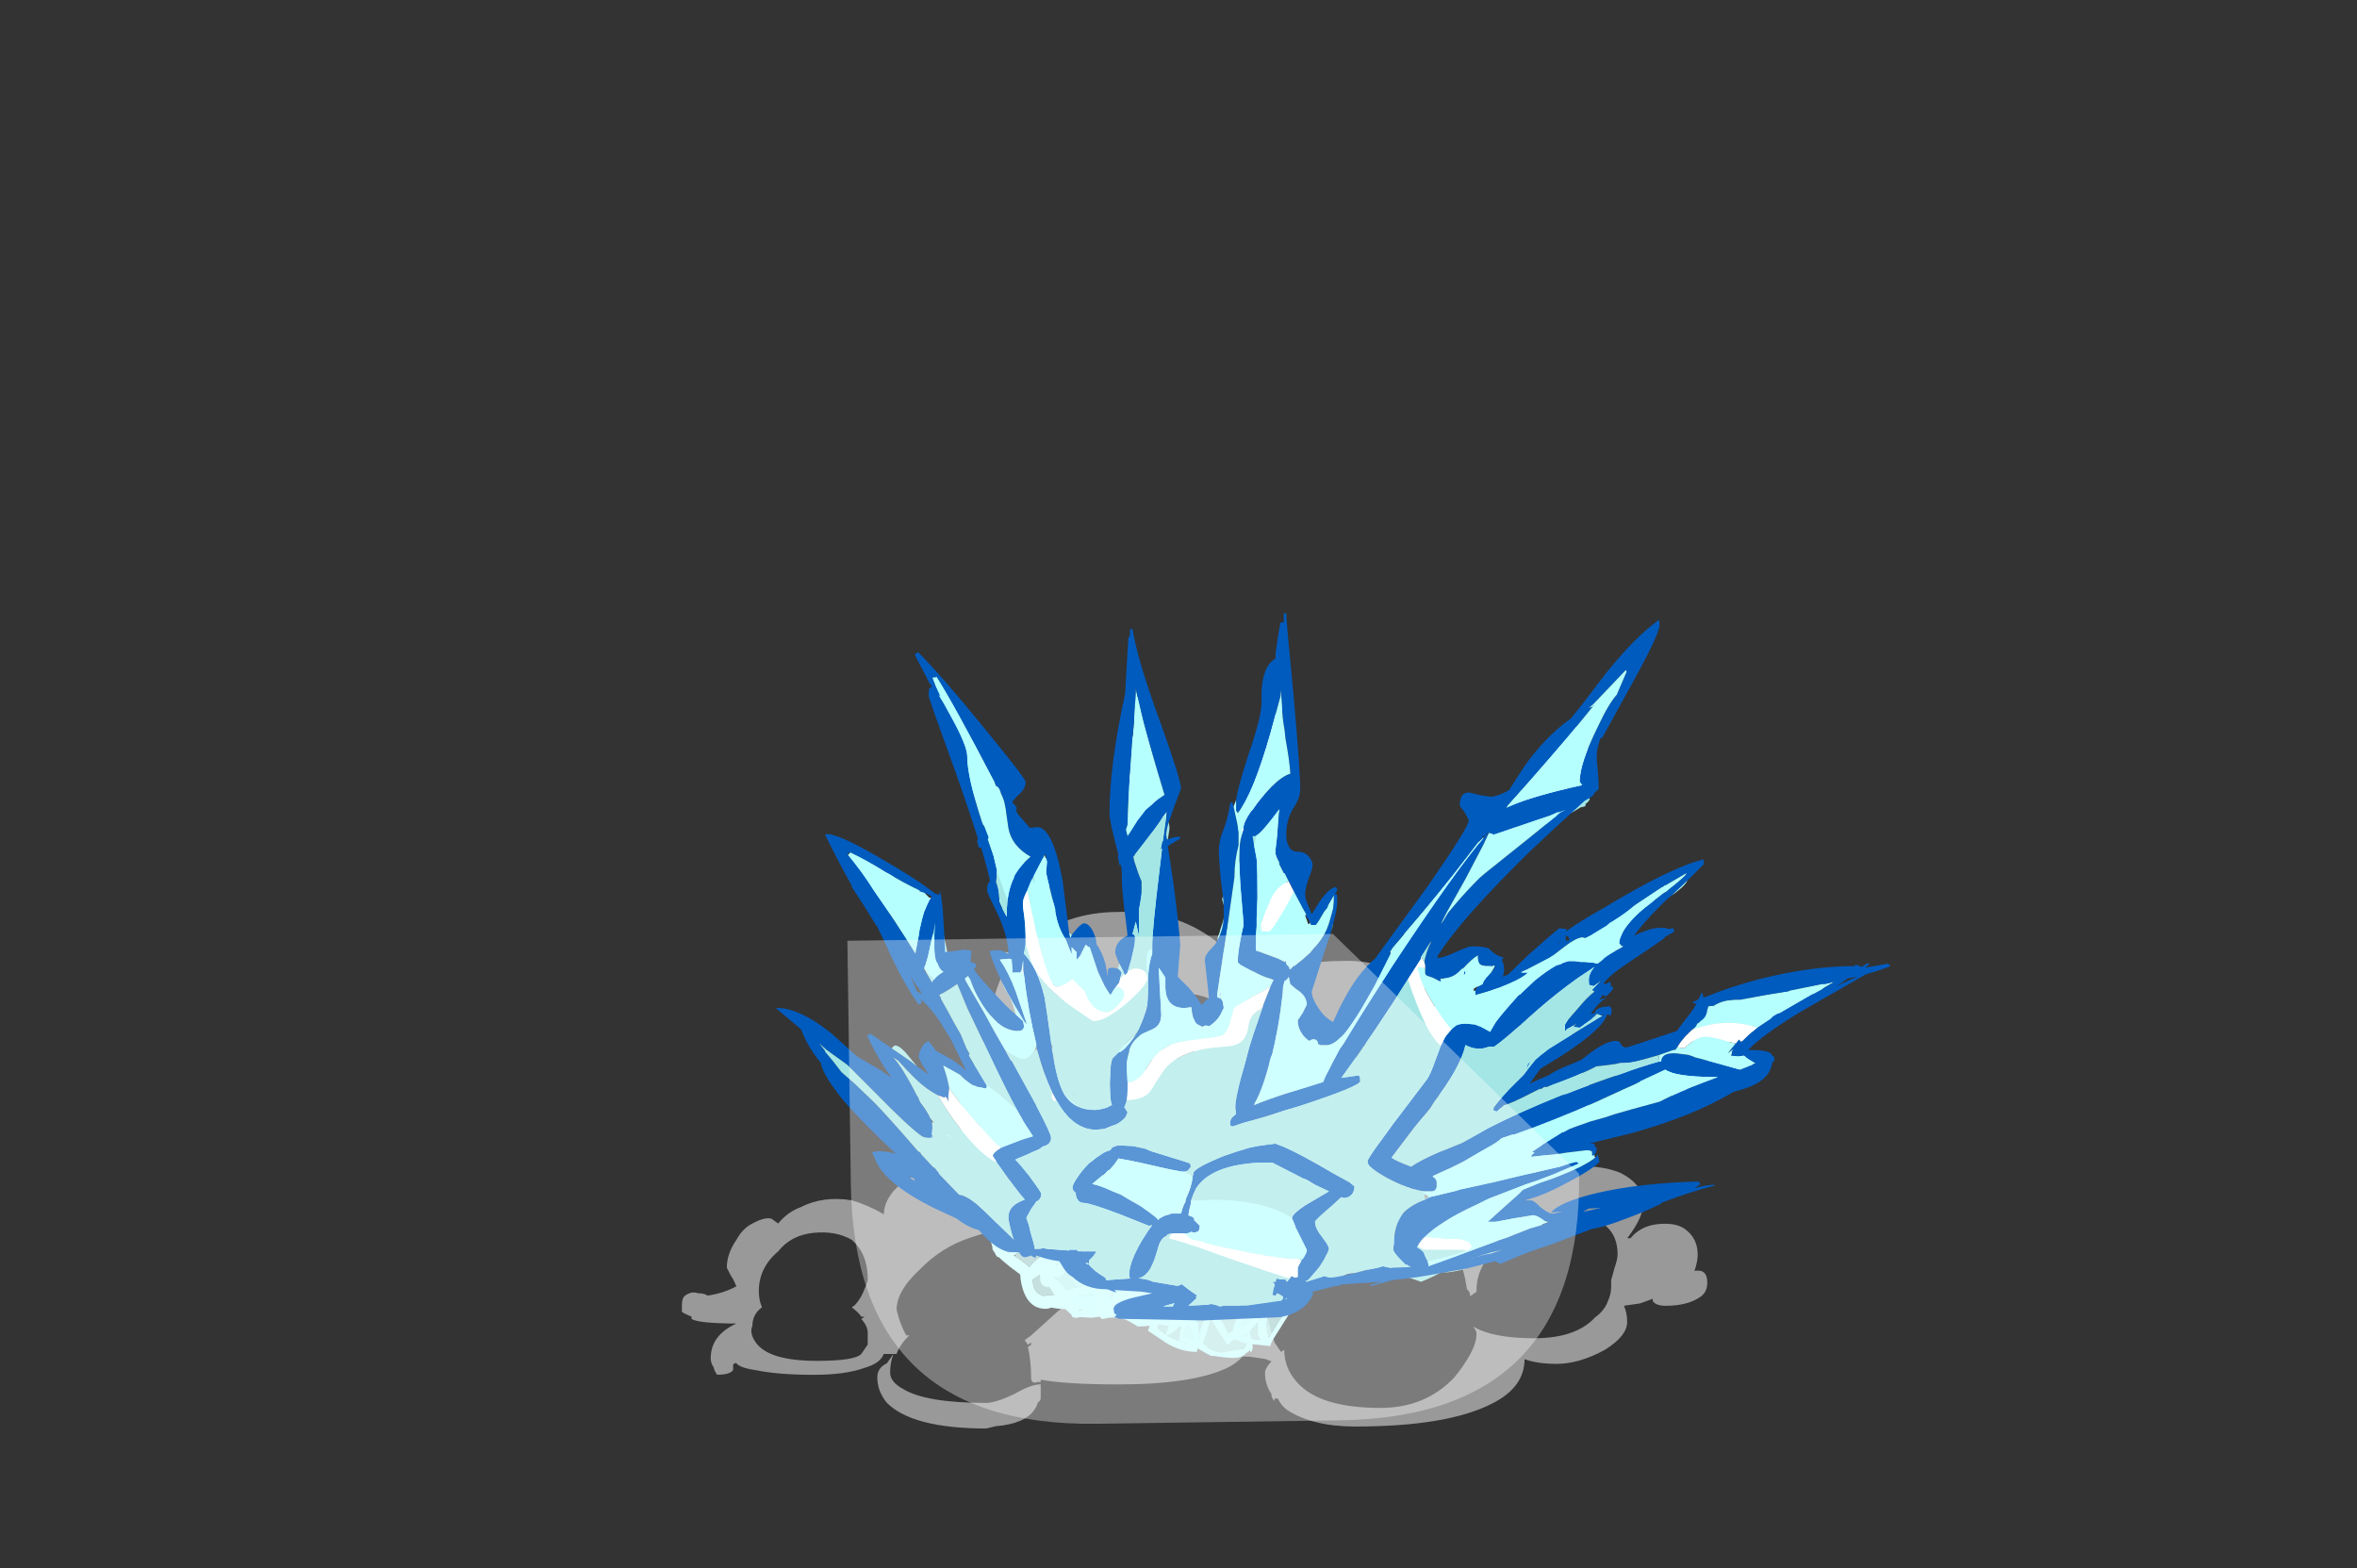 <?xml version="1.0" encoding="UTF-8" standalone="no"?>
<svg xmlns:ffdec="https://www.free-decompiler.com/flash" xmlns:xlink="http://www.w3.org/1999/xlink" ffdec:objectType="frame" height="159.75px" width="240.1px" xmlns="http://www.w3.org/2000/svg">
  <rect width="100%" height="100%" fill="#333333" stroke="none"/>
  <g transform="matrix(1.0, 0.0, 0.0, 1.0, 120.55, 132.25)">
    <use ffdec:characterId="1132" height="11.1" transform="matrix(6.528, 0.006, -0.005, 4.741, -51.043, -39.398)" width="16.0" xlink:href="#shape0"/>
    <use ffdec:characterId="56" height="26.15" transform="matrix(0.609, 6.0E-4, -6.0E-4, 0.631, -0.38, -16.998)" width="28.4" xlink:href="#shape1"/>
    <use ffdec:characterId="56" height="26.15" transform="matrix(-0.304, -0.528, 0.546, -0.315, -2.924, -1.879)" width="28.4" xlink:href="#shape1"/>
    <use ffdec:characterId="57" height="21.9" transform="matrix(0.609, 6.0E-4, -6.0E-4, 0.631, -3.623, -12.617)" width="24.05" xlink:href="#shape2"/>
    <use ffdec:characterId="58" height="5.8" transform="matrix(0.609, 6.0E-4, -6.0E-4, 0.631, 8.254, -2.731)" width="6.35" xlink:href="#shape3"/>
    <use ffdec:characterId="59" height="8.9" transform="matrix(0.609, 6.0E-4, -6.0E-4, 0.631, 5.037, -0.759)" width="10.4" xlink:href="#shape4"/>
    <use ffdec:characterId="60" height="9.85" transform="matrix(0.609, 6.0E-4, -6.0E-4, 0.631, -3.608, -0.774)" width="9.4" xlink:href="#shape5"/>
    <use ffdec:characterId="52" height="15.9" transform="matrix(0.609, 6.0E-4, -6.0E-4, 0.631, -0.463, -3.98)" width="14.5" xlink:href="#shape6"/>
    <use ffdec:characterId="53" height="8.25" transform="matrix(0.609, 6.0E-4, -6.0E-4, 0.631, -5.078, -3.354)" width="7.55" xlink:href="#shape7"/>
    <use ffdec:characterId="56" height="26.15" transform="matrix(-0.609, -6.0E-4, -6.0E-4, 0.631, -3.19, -15.331)" width="28.4" xlink:href="#shape1"/>
    <use ffdec:characterId="56" height="26.15" transform="matrix(0.305, -0.527, -0.546, -0.316, -0.709, -0.209)" width="28.4" xlink:href="#shape1"/>
    <use ffdec:characterId="57" height="21.9" transform="matrix(-0.609, -6.0E-4, -6.0E-4, 0.631, 0.049, -10.953)" width="24.05" xlink:href="#shape2"/>
    <use ffdec:characterId="56" height="26.15" transform="matrix(0.609, 6.0E-4, -6.0E-4, 0.631, -5.98, -20.198)" width="28.4" xlink:href="#shape1"/>
    <use ffdec:characterId="56" height="26.15" transform="matrix(-0.304, -0.528, 0.546, -0.315, -8.524, -5.079)" width="28.4" xlink:href="#shape1"/>
    <use ffdec:characterId="57" height="21.9" transform="matrix(0.609, 6.0E-4, -6.0E-4, 0.631, -9.223, -15.817)" width="24.05" xlink:href="#shape2"/>
    <use ffdec:characterId="58" height="5.8" transform="matrix(0.609, 6.0E-4, -6.0E-4, 0.631, 2.654, -5.931)" width="6.35" xlink:href="#shape3"/>
    <use ffdec:characterId="59" height="8.9" transform="matrix(0.609, 6.0E-4, -6.0E-4, 0.631, -0.563, -3.959)" width="10.4" xlink:href="#shape4"/>
    <use ffdec:characterId="60" height="9.85" transform="matrix(0.609, 6.0E-4, -6.0E-4, 0.631, -9.209, -3.974)" width="9.4" xlink:href="#shape5"/>
    <use ffdec:characterId="52" height="15.9" transform="matrix(0.609, 6.0E-4, -6.0E-4, 0.631, -6.063, -7.18)" width="14.5" xlink:href="#shape6"/>
    <use ffdec:characterId="53" height="8.25" transform="matrix(0.609, 6.0E-4, -6.0E-4, 0.631, -10.678, -6.554)" width="7.55" xlink:href="#shape7"/>
    <use ffdec:characterId="68" height="43.0" transform="matrix(1.675, 0.0, 0.0, 1.675, -41.533, -69.777)" width="67.8" xlink:href="#shape8"/>
    <use ffdec:characterId="1144" height="0.15" transform="matrix(7.0, 495.469, -494.577, 7.0, 39.958, -37.473)" width="0.1" xlink:href="#shape9"/>
  </g>
  <defs>
    <g id="shape0" transform="matrix(1.0, 0.0, 0.0, 1.0, 7.55, 8.9)">
      <path d="M3.3 -6.25 Q3.1 -6.45 2.85 -6.45 2.6 -6.45 2.45 -6.2 2.25 -5.95 2.25 -5.5 L2.25 -5.35 Q2.25 -5.2 2.3 -5.05 2.4 -4.7 2.9 -4.7 3.0 -4.7 3.15 -4.75 3.2 -4.8 3.35 -4.9 3.35 -4.85 3.35 -4.8 3.3 -4.75 3.35 -4.75 L3.45 -4.8 Q3.5 -4.85 3.5 -4.95 L3.5 -5.05 3.45 -5.05 Q3.3 -4.9 3.25 -4.9 3.2 -4.9 3.05 -4.85 L3.1 -4.85 Q3.4 -5.2 3.45 -5.35 3.45 -5.4 3.45 -5.7 3.45 -6.05 3.3 -6.25 M4.25 -5.35 Q4.1 -5.05 3.9 -4.6 5.15 -3.7 5.4 -3.45 5.55 -3.3 5.65 -3.2 L5.75 -3.25 Q6.05 -3.45 6.45 -3.45 6.85 -3.45 7.1 -3.3 7.45 -3.05 7.45 -2.65 7.45 -2.35 7.2 -1.9 L7.25 -1.9 Q7.4 -2.15 7.65 -2.2 7.95 -2.25 8.1 -2.1 8.3 -1.9 8.3 -1.55 8.3 -1.4 8.25 -1.2 8.45 -1.25 8.45 -0.95 8.45 -0.75 8.35 -0.65 8.15 -0.45 7.8 -0.45 7.65 -0.45 7.6 -0.55 L7.6 -0.6 7.4 -0.5 7.15 -0.45 Q7.2 -0.3 7.2 -0.1 7.2 0.2 6.85 0.5 6.45 0.8 6.1 0.8 5.8 0.8 5.6 0.7 5.6 1.3 5.1 1.65 4.4 2.15 2.95 2.15 2.3 2.15 1.9 1.8 1.8 1.7 1.75 1.55 L1.7 1.55 1.7 1.6 Q1.65 1.55 1.65 1.45 1.55 1.25 1.55 1.0 1.55 0.9 1.65 0.75 L1.55 0.7 1.3 0.65 1.2 0.65 Q1.1 0.8 0.95 0.9 0.4 1.25 -0.75 1.25 -1.55 1.25 -1.95 1.15 L-1.95 1.2 -2.0 1.2 Q-2.1 1.25 -2.1 1.1 -2.1 0.75 -2.15 0.45 L-2.1 0.4 -2.1 0.35 -2.15 0.4 -2.2 0.3 -2.1 0.2 -1.7 -0.3 Q-1.45 -0.6 -1.3 -0.75 L0.4 -0.8 1.0 -0.65 1.55 -0.5 Q1.6 -0.05 1.7 0.35 1.75 0.45 1.8 0.55 L1.85 0.5 Q1.85 0.9 2.05 1.2 2.4 1.75 3.35 1.75 4.05 1.75 4.5 1.1 4.65 0.85 4.75 0.6 4.85 0.35 4.85 0.15 4.85 0.1 4.8 0.0 5.1 0.25 5.75 0.25 6.4 0.25 6.7 -0.2 6.85 -0.35 6.9 -0.55 6.95 -0.7 6.95 -0.85 6.95 -0.95 6.95 -1.0 L7.0 -1.25 Q7.05 -1.45 7.05 -1.55 7.05 -2.1 6.7 -2.3 6.4 -2.45 5.95 -2.3 5.5 -2.1 5.2 -1.75 4.85 -1.3 4.85 -0.8 L4.85 -0.75 Q4.8 -0.7 4.75 -0.65 4.75 -0.75 4.7 -0.8 4.6 -1.75 4.2 -2.2 3.8 -2.7 3.1 -2.6 2.5 -2.5 2.05 -2.0 1.55 -1.5 1.55 -0.85 1.55 -0.7 1.55 -0.55 1.1 -0.65 0.85 -0.7 0.55 -0.85 0.35 -0.9 L-1.25 -0.9 Q-1.3 -0.85 -1.4 -0.85 -1.65 -1.7 -2.15 -1.95 -2.55 -2.15 -3.05 -1.9 -3.5 -1.7 -3.85 -1.2 -4.2 -0.75 -4.2 -0.35 -4.15 -0.05 -4.05 0.2 L-4.0 0.2 Q-4.15 0.4 -4.2 0.6 L-4.4 0.6 Q-4.45 0.8 -4.7 0.9 -5.0 1.05 -5.5 1.05 -6.05 1.05 -6.4 0.95 -6.65 0.9 -6.7 0.8 -6.75 0.8 -6.75 0.85 L-6.75 0.95 Q-6.8 1.05 -7.0 1.05 -7.05 0.95 -7.05 0.9 -7.1 0.8 -7.1 0.7 -7.1 0.2 -6.7 -0.05 L-6.65 -0.05 Q-7.3 -0.05 -7.4 -0.15 L-7.4 -0.2 Q-7.5 -0.25 -7.55 -0.3 L-7.55 -0.45 Q-7.55 -0.6 -7.5 -0.65 -7.4 -0.75 -7.3 -0.7 -7.2 -0.7 -7.15 -0.65 -6.9 -0.7 -6.7 -0.85 L-6.75 -1.0 Q-6.8 -1.1 -6.85 -1.25 -6.85 -1.55 -6.7 -1.85 -6.6 -2.1 -6.45 -2.2 -6.25 -2.35 -6.15 -2.3 -6.1 -2.25 -6.05 -2.2 -5.9 -2.45 -5.7 -2.55 -5.35 -2.8 -4.9 -2.7 -4.65 -2.6 -4.4 -2.4 -4.4 -2.65 -4.25 -2.9 -4.05 -3.2 -3.8 -3.3 -3.6 -3.45 -3.35 -3.4 -3.35 -3.55 -3.35 -3.7 -3.35 -3.95 -3.15 -4.35 -2.95 -4.8 -2.7 -5.05 L-2.65 -5.15 Q-2.65 -5.25 -2.7 -5.45 -2.75 -5.85 -2.75 -6.25 -2.75 -7.55 -2.15 -8.25 -1.55 -8.9 -0.75 -8.9 0.05 -8.95 0.65 -8.4 1.2 -7.9 1.3 -7.15 1.4 -7.3 1.6 -7.45 2.05 -7.85 2.7 -7.85 3.4 -7.9 3.8 -7.4 4.3 -6.9 4.3 -5.85 4.3 -5.5 4.25 -5.35 M-6.35 -0.75 Q-6.35 -0.55 -6.3 -0.4 -6.45 -0.25 -6.45 0.0 -6.5 0.15 -6.4 0.35 -6.2 0.75 -5.45 0.75 -4.85 0.75 -4.75 0.6 -4.7 0.5 -4.65 0.4 L-4.65 0.15 Q-4.65 0.0 -4.75 -0.15 L-4.7 -0.2 -4.75 -0.2 Q-4.8 -0.3 -4.9 -0.4 L-4.85 -0.45 Q-4.75 -0.6 -4.7 -0.8 -4.65 -0.95 -4.65 -1.0 -4.65 -1.55 -4.9 -1.85 -5.15 -2.05 -5.5 -2.0 -5.85 -1.95 -6.05 -1.6 -6.35 -1.25 -6.35 -0.75 M0.55 -4.6 L0.6 -4.55 Q0.6 -4.5 0.5 -4.5 0.45 -4.5 0.4 -4.5 L0.45 -4.55 0.55 -4.6 M0.85 -6.9 Q0.5 -7.25 0.0 -7.1 -0.45 -7.0 -0.85 -6.5 -1.2 -6.05 -1.2 -5.5 -1.3 -5.2 -1.1 -4.95 -0.8 -4.4 0.3 -4.4 0.45 -4.4 0.65 -4.45 L0.8 -4.55 Q0.8 -4.7 0.85 -4.8 0.85 -4.85 1.0 -4.95 1.2 -5.15 1.2 -5.55 1.2 -6.5 0.85 -6.9 M-1.95 1.25 Q-1.95 1.4 -1.95 1.55 -1.95 1.6 -2.0 1.65 -2.0 1.7 -2.05 1.8 -2.2 2.1 -2.65 2.15 L-2.8 2.2 Q-3.95 2.2 -4.35 1.65 -4.5 1.4 -4.5 1.1 -4.5 0.9 -4.35 0.8 -4.3 0.7 -4.25 0.6 -4.3 0.8 -4.3 1.0 -4.3 1.2 -4.1 1.35 -3.75 1.65 -2.8 1.65 -2.65 1.65 -2.35 1.45 -2.1 1.25 -1.95 1.25" fill="#ffffff" fill-opacity="0.502" fill-rule="evenodd" stroke="none"/>
    </g>
    <g id="shape1" transform="matrix(1.0, 0.0, 0.0, 1.0, 14.2, 26.15)">
      <path d="M-11.25 -14.1 L-10.25 -14.5 -11.4 -13.7 -11.25 -14.1 M4.85 -24.4 Q5.3 -24.45 5.4 -24.0 L4.95 -24.3 4.85 -24.4 M-5.5 -6.7 L-5.95 -6.0 -6.2 -5.45 -6.35 -5.6 -5.5 -6.7" fill="#b5fffe" fill-rule="evenodd" stroke="none"/>
      <path d="M-3.25 -18.8 Q-3.1 -18.6 -2.9 -18.5 L-3.45 -18.25 -3.2 -18.5 -3.25 -18.8" fill="#bfdbff" fill-rule="evenodd" stroke="none"/>
      <path d="M2.85 -24.7 L2.85 -24.75 2.7 -24.75 -0.25 -24.45 -2.2 -24.55 -2.55 -24.55 Q-2.9 -24.35 -3.4 -24.05 -4.0 -23.7 -4.85 -23.3 -7.1 -22.2 -9.05 -21.5 L-9.4 -21.5 Q-10.0 -17.95 -10.7 -15.7 -11.0 -14.9 -11.25 -14.1 L-11.4 -13.7 -10.25 -14.5 Q-9.2 -15.2 -7.95 -15.95 -7.85 -16.0 -7.8 -16.05 L-4.15 -17.95 Q-4.55 -18.3 -4.75 -19.15 -4.95 -19.95 -4.9 -20.8 -4.9 -21.3 -4.55 -22.15 -4.25 -22.95 -3.8 -23.55 L-3.4 -24.0 -3.25 -23.55 -3.4 -23.0 Q-3.55 -22.3 -3.55 -20.65 -3.6 -20.05 -3.55 -19.55 -3.45 -19.05 -3.25 -18.8 L-3.2 -18.5 -3.45 -18.25 -2.9 -18.5 -2.85 -18.5 Q-1.3 -19.15 -0.05 -19.35 0.25 -20.1 0.95 -21.3 2.25 -23.5 3.25 -24.25 L2.85 -24.7 M5.4 -24.0 Q7.05 -22.85 8.85 -21.4 12.2 -18.6 13.4 -17.0 L13.5 -17.15 14.0 -17.0 Q14.2 -16.95 14.2 -16.5 L14.0 -15.65 13.95 -15.45 Q13.05 -11.85 12.5 -10.15 L12.5 -9.95 Q12.5 -9.65 12.1 -9.2 11.8 -8.5 11.55 -8.5 L11.45 -8.5 Q10.8 -7.9 9.65 -7.0 L7.85 -5.7 Q7.75 -4.1 7.2 -2.75 6.1 -0.15 3.6 -0.15 3.05 -0.15 2.7 -0.35 L1.7 -0.2 Q-0.15 0.0 -5.75 0.0 -7.0 0.0 -7.3 -2.15 -7.4 -2.8 -7.4 -3.6 L-7.4 -4.35 -7.35 -4.85 -7.45 -4.9 -7.6 -4.9 -7.6 -5.0 Q-8.6 -5.6 -10.4 -7.2 -12.4 -8.85 -13.4 -10.05 L-14.0 -9.2 -14.1 -9.45 -14.15 -10.0 -14.0 -10.9 -14.2 -11.3 -13.9 -11.25 Q-13.55 -12.8 -12.45 -15.85 -11.05 -19.85 -9.95 -21.5 -10.15 -21.6 -10.15 -22.0 L-9.3 -22.7 Q-8.25 -23.5 -7.2 -24.2 -5.15 -25.5 -3.7 -25.9 L-3.7 -26.0 -2.4 -26.0 0.7 -26.15 Q3.15 -26.2 3.9 -25.55 L3.6 -25.2 4.85 -24.4 4.95 -24.3 5.4 -24.0 M3.1 -21.6 Q2.05 -19.35 2.05 -19.15 2.05 -18.75 3.2 -17.5 L5.85 -14.9 Q9.6 -11.1 9.65 -9.4 L9.65 -9.2 9.85 -9.3 10.6 -9.7 10.6 -10.6 11.7 -14.05 Q11.9 -14.65 12.15 -15.2 10.65 -16.25 7.1 -20.0 5.6 -21.65 3.95 -23.45 L3.1 -21.6 M0.0 -17.75 Q-0.55 -17.95 -1.2 -17.9 -2.9 -16.65 -4.55 -15.55 -2.7 -15.65 0.5 -14.45 2.45 -13.75 4.35 -12.75 L3.2 -14.0 Q1.9 -15.45 0.65 -17.0 L0.0 -17.75 M8.6 -8.95 Q8.0 -9.35 7.3 -10.0 L7.15 -9.95 Q6.45 -9.95 5.1 -10.65 L2.45 -12.1 Q-1.4 -14.25 -3.6 -14.25 -4.25 -14.25 -5.35 -13.7 L-6.45 -13.15 -6.65 -13.3 Q-7.45 -13.05 -7.55 -12.95 -8.05 -13.25 -8.05 -13.3 L-8.0 -13.5 Q-10.5 -12.15 -11.7 -12.15 -11.95 -12.15 -12.2 -12.0 L-12.9 -10.75 -12.65 -10.65 Q-11.4 -9.95 -10.05 -9.0 L-9.45 -8.55 -8.85 -8.15 -7.55 -7.05 -7.45 -7.35 Q-7.25 -7.85 -6.85 -8.3 L-6.4 -8.75 Q-4.75 -10.1 -1.95 -10.25 -1.2 -10.25 -0.55 -10.2 L-0.45 -10.2 Q1.6 -10.05 3.4 -9.2 5.2 -8.3 6.25 -6.95 L6.35 -6.85 6.35 -6.9 Q7.05 -7.6 8.6 -8.55 L8.75 -8.65 8.9 -8.75 8.6 -8.95 M3.85 -2.2 L4.2 -2.3 Q5.35 -2.8 5.6 -3.8 L5.65 -4.0 5.8 -4.85 2.55 -6.8 Q0.2 -8.2 -1.0 -8.7 -1.15 -8.0 -1.75 -6.15 -2.35 -4.35 -2.75 -3.6 L-3.0 -3.2 -2.55 -3.1 0.75 -2.75 Q1.15 -2.5 1.35 -2.25 L2.05 -2.3 2.45 -2.3 Q3.4 -2.4 3.7 -2.3 L3.85 -2.2 M-6.2 -5.45 Q-6.1 -5.2 -6.05 -5.0 L-6.15 -4.7 Q-6.2 -4.65 -6.3 -4.6 L-6.3 -4.5 -6.1 -3.25 -5.15 -3.85 Q-4.3 -4.35 -3.75 -4.55 -3.65 -5.75 -3.05 -7.45 -2.7 -8.4 -2.3 -9.05 -3.65 -8.9 -5.05 -7.25 L-5.5 -6.7 -6.35 -5.6 -6.2 -5.45 M-2.95 -2.4 Q-3.7 -2.5 -3.85 -2.8 L-4.45 -2.3 -1.6 -2.1 -2.95 -2.4" fill="#ccfffe" fill-rule="evenodd" stroke="none"/>
      <path d="M2.7 -24.75 L2.85 -24.7 3.25 -24.25 Q2.25 -23.5 0.95 -21.3 0.25 -20.1 -0.05 -19.35 -1.3 -19.15 -2.85 -18.5 L-2.9 -18.5 Q-3.1 -18.6 -3.25 -18.8 -3.45 -19.05 -3.55 -19.55 -3.6 -20.05 -3.55 -20.65 -3.55 -22.3 -3.4 -23.0 L-3.25 -23.55 -3.4 -24.0 -3.8 -23.55 Q-4.25 -22.95 -4.55 -22.15 -4.9 -21.3 -4.9 -20.8 -4.95 -19.95 -4.75 -19.15 -4.55 -18.3 -4.15 -17.95 L-7.8 -16.05 Q-7.85 -16.0 -7.95 -15.95 -9.2 -15.2 -10.25 -14.5 L-11.25 -14.1 Q-11.0 -14.9 -10.7 -15.7 -10.0 -17.95 -9.4 -21.5 L-9.05 -21.5 Q-7.1 -22.2 -4.85 -23.3 -4.0 -23.7 -3.4 -24.05 -2.9 -24.35 -2.55 -24.55 L-2.2 -24.55 -0.25 -24.45 2.7 -24.75 M-9.45 -8.55 L-10.05 -9.0 Q-11.4 -9.95 -12.65 -10.65 L-12.9 -10.75 -12.2 -12.0 Q-11.95 -12.15 -11.7 -12.15 -10.5 -12.15 -8.0 -13.5 L-8.05 -13.3 Q-8.05 -13.25 -7.55 -12.95 -7.45 -13.05 -6.65 -13.3 L-6.45 -13.15 -5.35 -13.7 Q-4.25 -14.25 -3.6 -14.25 -1.4 -14.25 2.45 -12.1 L5.1 -10.65 Q6.45 -9.95 7.15 -9.95 L7.3 -10.0 Q8.0 -9.35 8.6 -8.95 L8.75 -8.65 8.6 -8.55 Q7.05 -7.6 6.35 -6.9 L6.3 -6.9 6.25 -6.95 Q5.2 -8.3 3.4 -9.2 1.6 -10.05 -0.45 -10.2 L-0.55 -10.2 Q-1.2 -10.25 -1.95 -10.25 -4.75 -10.1 -6.4 -8.75 L-6.85 -8.3 Q-7.25 -7.85 -7.45 -7.35 L-7.55 -7.05 -8.85 -8.15 -8.9 -8.25 -9.45 -8.55 M0.0 -17.75 L0.65 -17.0 Q1.9 -15.45 3.2 -14.0 L4.35 -12.75 Q2.45 -13.75 0.5 -14.45 -2.7 -15.65 -4.55 -15.55 -2.9 -16.65 -1.2 -17.9 -0.55 -17.95 0.0 -17.75 M3.1 -21.6 L3.95 -23.45 Q5.6 -21.65 7.1 -20.0 10.65 -16.25 12.15 -15.2 11.9 -14.65 11.7 -14.05 L10.6 -10.6 10.6 -9.7 9.85 -9.3 9.65 -9.2 9.65 -9.4 Q9.6 -11.1 5.85 -14.9 L3.2 -17.5 Q2.05 -18.75 2.05 -19.15 2.05 -19.35 3.1 -21.6 M3.85 -2.2 L3.7 -2.3 Q3.4 -2.4 2.45 -2.3 L2.05 -2.3 1.35 -2.25 Q1.15 -2.5 0.75 -2.75 L-2.55 -3.1 -3.0 -3.2 -2.75 -3.6 Q-2.35 -4.35 -1.75 -6.15 -1.15 -8.0 -1.0 -8.7 0.2 -8.2 2.55 -6.8 L5.8 -4.85 5.65 -4.0 5.6 -3.8 Q5.35 -2.8 4.2 -2.3 L3.85 -2.2 M-5.5 -6.7 L-5.05 -7.25 Q-3.65 -8.9 -2.3 -9.05 -2.7 -8.4 -3.05 -7.45 -3.65 -5.75 -3.75 -4.55 -4.3 -4.35 -5.15 -3.85 L-6.1 -3.25 -6.3 -4.5 -6.3 -4.6 Q-6.2 -4.65 -6.15 -4.7 L-6.05 -5.0 Q-6.1 -5.2 -6.2 -5.45 L-5.95 -6.0 -5.5 -6.7 M-2.95 -2.4 L-1.6 -2.1 -4.45 -2.3 -3.85 -2.8 Q-3.7 -2.5 -2.95 -2.4" fill="#ccfffe" fill-opacity="0.753" fill-rule="evenodd" stroke="none"/>
    </g>
    <g id="shape2" transform="matrix(1.0, 0.0, 0.0, 1.0, 12.05, 21.9)">
      <path d="M0.1 -7.2 L0.1 -7.1 0.45 -7.0 -0.25 -6.95 0.05 -7.2 0.1 -7.2" fill="#a3e6e5" fill-rule="evenodd" stroke="none"/>
      <path d="M8.45 -13.55 Q8.15 -13.7 7.4 -13.85 5.7 -14.25 5.2 -14.95 4.6 -15.95 4.1 -16.45 L3.95 -16.5 Q6.05 -16.05 7.85 -15.9 L8.6 -15.95 Q8.7 -14.55 8.85 -13.1 8.75 -13.4 8.45 -13.55 M8.65 -12.5 Q8.85 -12.65 8.9 -12.85 L9.05 -11.5 Q9.15 -10.5 9.3 -9.75 L8.8 -10.25 Q7.8 -11.25 6.45 -12.1 5.6 -12.65 4.95 -13.0 5.95 -12.95 6.75 -12.65 7.55 -12.35 8.15 -12.35 8.4 -12.35 8.65 -12.5 M3.25 -16.15 Q3.25 -15.85 3.95 -14.55 4.55 -13.35 4.85 -13.0 L4.3 -13.2 Q4.0 -13.8 3.5 -14.4 2.4 -15.75 0.7 -16.95 -0.45 -17.75 -1.35 -18.1 L-1.25 -18.25 Q0.55 -17.3 3.35 -16.6 3.25 -16.45 3.25 -16.15 M0.15 -14.35 L2.95 -11.6 Q1.7 -10.85 -0.15 -9.35 -1.4 -8.35 -2.2 -7.55 -3.0 -6.85 -3.4 -6.3 -3.8 -7.3 -4.45 -9.6 -5.55 -13.4 -5.55 -13.65 -5.55 -14.4 -4.7 -15.25 -3.9 -16.05 -2.8 -16.45 L-2.15 -16.65 0.15 -14.35 M0.1 -7.2 Q1.8 -8.65 4.1 -10.9 L4.45 -11.0 4.7 -11.15 4.75 -11.1 4.8 -11.3 5.9 -10.3 Q8.8 -7.8 8.95 -7.8 9.4 -7.8 9.6 -7.95 L9.65 -8.05 9.7 -7.9 Q9.0 -7.45 8.25 -6.65 L7.6 -5.9 5.35 -6.4 Q2.35 -7.2 0.6 -7.0 L0.45 -7.0 0.1 -7.1 0.1 -7.2 M3.7 -3.15 Q-0.75 -4.8 -2.55 -4.9 L-3.15 -4.9 Q-2.65 -5.15 -2.05 -5.55 L-1.2 -5.55 1.5 -5.6 5.05 -5.5 Q5.9 -5.25 7.05 -5.15 6.35 -4.25 5.8 -3.2 L5.45 -2.5 4.0 -3.05 3.95 -3.3 3.7 -3.15 M-8.8 -19.05 Q-8.55 -19.25 -7.95 -19.55 L-7.55 -19.75 Q-7.5 -19.5 -7.0 -18.6 -6.5 -17.6 -6.35 -17.5 L-6.2 -17.65 Q-6.05 -17.75 -6.05 -17.95 -6.05 -18.85 -6.8 -19.9 L-6.85 -19.95 -6.65 -20.0 Q-6.35 -20.0 -5.75 -18.85 -5.5 -18.35 -5.2 -18.05 L-5.25 -18.0 -6.8 -17.1 -7.95 -16.45 -8.05 -16.6 -8.05 -16.65 Q-8.05 -17.05 -8.35 -17.8 -8.6 -18.4 -8.9 -18.85 L-8.8 -19.05 M-2.85 -19.25 L-3.85 -18.75 Q-3.9 -19.3 -3.95 -19.7 L-2.85 -19.25 M-5.45 -15.45 Q-6.25 -14.5 -6.25 -13.75 -5.95 -11.6 -5.5 -9.55 L-5.2 -8.15 Q-6.35 -9.95 -7.95 -11.8 -8.95 -12.95 -9.7 -13.65 L-5.3 -15.65 -5.45 -15.45 M-8.6 -2.7 Q-8.55 -2.95 -8.55 -3.3 -8.55 -4.25 -9.7 -9.0 -10.25 -11.3 -10.65 -12.65 L-8.05 -8.7 Q-6.05 -5.75 -4.85 -4.3 L-4.9 -4.3 Q-5.4 -3.8 -5.55 -3.0 -5.65 -3.25 -6.05 -3.8 -6.55 -4.55 -7.1 -5.2 -8.65 -6.9 -8.65 -5.35 L-7.55 -3.9 Q-6.3 -2.4 -5.95 -2.4 -5.75 -2.4 -5.65 -2.55 L-5.7 -2.05 Q-6.45 -2.3 -7.3 -2.5 L-8.6 -2.7" fill="#ccfffe" fill-opacity="0.753" fill-rule="evenodd" stroke="none"/>
      <path d="M8.45 -13.55 Q8.75 -13.4 8.85 -13.1 8.7 -14.55 8.6 -15.95 L7.85 -15.9 Q6.05 -16.05 3.95 -16.5 L4.1 -16.45 Q4.6 -15.95 5.2 -14.95 5.7 -14.25 7.4 -13.85 8.15 -13.7 8.45 -13.55 M8.65 -12.5 Q8.4 -12.35 8.15 -12.35 7.55 -12.35 6.75 -12.65 5.95 -12.95 4.95 -13.0 5.6 -12.65 6.45 -12.1 7.8 -11.25 8.8 -10.25 L9.3 -9.75 Q9.15 -10.5 9.05 -11.5 L8.9 -12.85 Q8.85 -12.65 8.65 -12.5 M9.3 -16.85 L9.65 -16.45 9.65 -16.15 9.6 -16.1 Q10.45 -14.0 12.0 -8.7 12.0 -7.65 11.95 -7.35 11.7 -6.35 10.65 -6.35 L10.45 -6.4 Q9.75 -5.25 9.1 -4.35 7.9 -2.8 6.75 -1.9 6.7 -1.65 6.6 -1.55 6.45 -1.4 6.05 -1.4 L5.95 -1.35 5.6 -1.45 5.1 -1.5 4.45 -1.45 3.35 -1.4 2.15 -1.55 1.95 -1.55 1.85 -1.4 Q1.75 -1.2 1.55 -1.2 L0.75 -1.35 -0.05 -1.45 Q-1.65 -1.45 -2.75 -0.9 -3.35 -0.6 -3.95 -0.25 -4.2 0.0 -4.4 0.0 -7.45 0.0 -8.95 -1.0 -9.6 -1.4 -9.75 -1.45 -10.2 -1.55 -10.9 -1.2 L-11.0 -1.25 Q-11.05 -1.35 -11.05 -1.75 -11.05 -2.55 -9.95 -2.7 -10.45 -3.95 -11.1 -7.55 -11.65 -10.35 -12.05 -13.15 -12.05 -13.65 -11.9 -13.95 L-11.7 -14.25 Q-11.65 -15.0 -10.85 -14.55 -10.55 -14.85 -9.85 -15.25 L-10.55 -16.95 Q-11.25 -18.85 -11.25 -19.35 -11.25 -19.75 -10.1 -20.55 -8.85 -21.4 -7.55 -21.75 -6.5 -22.0 -5.7 -21.85 L-5.7 -21.9 -5.65 -21.85 Q-4.6 -22.05 -3.0 -21.4 -1.65 -20.8 -1.15 -19.9 L-1.05 -19.95 Q-0.95 -20.0 -0.85 -20.0 -0.75 -19.95 -0.7 -19.85 0.9 -19.85 3.15 -19.3 5.35 -18.8 7.15 -18.05 8.0 -17.7 8.6 -17.3 8.75 -18.05 9.3 -16.85 M3.25 -16.15 Q3.25 -16.45 3.35 -16.6 0.55 -17.3 -1.25 -18.25 L-1.35 -18.1 Q-0.45 -17.75 0.7 -16.95 2.4 -15.75 3.5 -14.4 4.0 -13.8 4.3 -13.2 L4.85 -13.0 Q4.55 -13.35 3.95 -14.55 3.25 -15.85 3.25 -16.15 M0.15 -14.35 L-2.15 -16.65 -2.8 -16.45 Q-3.9 -16.05 -4.7 -15.25 -5.55 -14.4 -5.55 -13.65 -5.55 -13.4 -4.45 -9.6 -3.8 -7.3 -3.4 -6.3 -3.0 -6.85 -2.2 -7.55 -1.4 -8.35 -0.15 -9.35 1.7 -10.85 2.95 -11.6 L0.15 -14.35 M0.45 -7.0 L0.6 -7.0 Q2.35 -7.2 5.35 -6.4 L7.6 -5.9 8.25 -6.65 Q9.0 -7.45 9.7 -7.9 L9.65 -8.05 9.6 -7.95 Q9.4 -7.8 8.95 -7.8 8.8 -7.8 5.9 -10.3 L4.8 -11.3 4.75 -11.1 4.7 -11.15 4.45 -11.0 4.1 -10.9 Q1.8 -8.65 0.1 -7.2 L0.05 -7.2 -0.25 -6.95 0.45 -7.0 M4.0 -3.05 L5.45 -2.5 5.8 -3.2 Q6.35 -4.25 7.05 -5.15 5.9 -5.25 5.05 -5.5 L1.5 -5.6 -1.2 -5.55 -2.05 -5.55 Q-2.65 -5.15 -3.15 -4.9 L-2.55 -4.9 Q-0.75 -4.8 3.7 -3.15 L4.0 -3.05 M-5.2 -18.05 Q-5.5 -18.35 -5.75 -18.85 -6.35 -20.0 -6.65 -20.0 L-6.85 -19.95 -6.8 -19.9 Q-6.05 -18.85 -6.05 -17.95 -6.05 -17.75 -6.2 -17.65 L-6.35 -17.5 Q-6.5 -17.6 -7.0 -18.6 -7.5 -19.5 -7.55 -19.75 L-7.95 -19.55 Q-8.55 -19.25 -8.8 -19.05 L-8.95 -18.95 -8.9 -18.85 Q-8.6 -18.4 -8.35 -17.8 -8.05 -17.05 -8.05 -16.65 L-8.05 -16.6 -8.05 -16.35 -7.95 -16.45 -6.8 -17.1 -5.25 -18.0 -5.2 -18.05 M-2.85 -19.25 L-3.95 -19.7 Q-3.9 -19.3 -3.85 -18.75 L-2.85 -19.25 M-5.45 -15.45 L-5.3 -15.65 -9.7 -13.65 Q-8.95 -12.95 -7.95 -11.8 -6.35 -9.95 -5.2 -8.15 L-5.5 -9.55 Q-5.95 -11.6 -6.25 -13.75 -6.25 -14.5 -5.45 -15.45 M-8.6 -2.7 L-7.3 -2.5 Q-6.45 -2.3 -5.7 -2.05 L-5.65 -2.55 Q-5.75 -2.4 -5.95 -2.4 -6.3 -2.4 -7.55 -3.9 L-8.65 -5.35 Q-8.65 -6.9 -7.1 -5.2 -6.55 -4.55 -6.05 -3.8 -5.65 -3.25 -5.55 -3.0 -5.4 -3.8 -4.9 -4.3 L-4.85 -4.3 Q-6.05 -5.75 -8.05 -8.7 L-10.65 -12.65 Q-10.25 -11.3 -9.7 -9.0 -8.55 -4.25 -8.55 -3.3 -8.55 -2.95 -8.6 -2.7" fill="#ccfffe" fill-rule="evenodd" stroke="none"/>
    </g>
    <g id="shape3" transform="matrix(1.0, 0.0, 0.0, 1.0, 3.2, 2.9)">
      <path d="M0.65 -0.85 L0.1 -0.45 Q-0.7 0.3 -1.25 1.25 L-1.85 0.9 -1.4 -0.3 Q-1.1 -0.95 -1.0 -1.7 L-0.45 -1.65 0.65 -0.85 M1.65 -0.8 Q2.05 -0.95 1.95 -0.4 L1.95 1.6 -0.7 1.5 Q-0.05 1.3 0.5 0.85 1.55 -0.05 1.65 -0.8" fill="#ccfffe" fill-opacity="0.753" fill-rule="evenodd" stroke="none"/>
      <path d="M2.95 -1.75 Q3.35 -1.2 3.05 -0.55 2.75 0.15 2.85 1.05 2.95 1.9 2.85 2.7 0.75 3.2 -1.4 2.5 L-2.85 2.15 Q-3.4 1.5 -3.0 0.75 -2.3 -0.65 -2.0 -2.1 -1.8 -2.75 -1.2 -2.9 -0.05 -2.45 1.05 -2.45 2.15 -2.4 2.95 -1.75 M1.65 -0.8 Q1.55 -0.05 0.5 0.85 -0.05 1.3 -0.7 1.5 L1.95 1.6 1.95 -0.4 Q2.05 -0.95 1.65 -0.8 M0.65 -0.85 L-0.45 -1.65 -1.0 -1.7 Q-1.1 -0.95 -1.4 -0.3 L-1.85 0.9 -1.25 1.25 Q-0.7 0.3 0.1 -0.45 L0.65 -0.85" fill="#ccfffe" fill-rule="evenodd" stroke="none"/>
    </g>
    <g id="shape4" transform="matrix(1.0, 0.0, 0.0, 1.0, 5.2, 4.45)">
      <path d="M1.2 -3.5 Q2.6 -3.05 3.6 -2.35 L3.3 -2.4 3.05 -2.3 2.25 -2.15 0.15 -1.95 Q0.0 -0.9 -0.6 -0.05 -1.0 0.6 -1.1 1.45 L-1.15 2.5 -0.8 3.15 -0.6 3.4 Q-2.7 3.4 -4.25 2.2 L-4.1 2.0 Q-3.85 1.2 -3.45 0.4 L-2.35 -1.4 -1.75 -1.5 Q-1.05 -1.55 -0.4 -1.8 -0.3 -1.95 -0.3 -2.05 L-0.3 -2.15 Q-0.35 -2.75 -1.15 -2.7 -1.9 -2.55 -1.2 -3.15 -0.9 -3.45 -0.45 -3.6 L1.2 -3.5 M0.65 -0.2 Q0.8 -0.75 1.1 -1.2 L1.85 -1.35 3.05 -1.85 Q3.45 -2.05 4.0 -2.1 L4.2 -1.95 2.5 0.4 Q1.6 1.8 0.8 3.15 L0.55 1.75 Q0.35 0.75 0.65 -0.2" fill="#ccfffe" fill-opacity="0.753" fill-rule="evenodd" stroke="none"/>
      <path d="M0.65 -0.2 Q0.35 0.75 0.55 1.75 L0.8 3.15 Q1.6 1.8 2.5 0.4 L4.2 -1.95 4.0 -2.1 Q3.45 -2.05 3.05 -1.85 L1.85 -1.35 1.1 -1.2 Q0.8 -0.75 0.65 -0.2 M1.2 -3.5 L-0.45 -3.6 Q-0.9 -3.45 -1.2 -3.15 -1.9 -2.55 -1.15 -2.7 -0.35 -2.75 -0.3 -2.15 L-0.3 -2.05 Q-0.3 -1.95 -0.4 -1.8 -1.05 -1.55 -1.75 -1.5 L-2.35 -1.4 -3.45 0.4 Q-3.85 1.2 -4.1 2.0 L-4.25 2.2 Q-2.7 3.4 -0.6 3.4 L-0.8 3.15 -1.15 2.5 -1.1 1.45 Q-1.0 0.6 -0.6 -0.05 0.0 -0.9 0.15 -1.95 L2.25 -2.15 3.05 -2.3 3.3 -2.4 3.6 -2.35 Q2.6 -3.05 1.2 -3.5 M4.0 -0.4 L1.65 3.2 Q1.25 3.75 1.05 4.45 L-2.4 4.1 Q-3.8 3.85 -5.0 3.35 -5.5 2.1 -4.85 0.75 -3.6 -2.0 -1.4 -3.9 -0.9 -4.35 -0.35 -4.45 1.2 -4.4 2.6 -3.9 4.0 -3.35 5.2 -2.4 4.75 -1.45 4.0 -0.4" fill="#ccfffe" fill-rule="evenodd" stroke="none"/>
    </g>
    <g id="shape5" transform="matrix(1.0, 0.0, 0.0, 1.0, 4.7, 4.95)">
      <path d="M2.6 1.4 Q3.1 2.4 2.6 3.45 L2.05 3.5 Q0.1 3.15 -1.5 2.25 -0.4 2.05 0.7 0.7 L1.2 0.05 Q2.2 0.55 2.6 1.4 M2.15 -3.2 Q1.6 -2.7 1.3 -2.0 0.55 -1.55 -0.1 -0.9 -1.4 0.4 -1.7 2.1 L-3.1 1.05 Q-2.7 -0.15 -2.0 -1.2 L-0.15 -3.8 -0.05 -3.85 Q1.35 -3.9 2.15 -3.2" fill="#ccfffe" fill-opacity="0.753" fill-rule="evenodd" stroke="none"/>
      <path d="M2.45 -0.95 Q2.3 -0.8 2.4 -0.7 2.55 -0.45 2.85 -0.35 3.15 -0.25 3.4 -0.05 L3.75 0.3 Q3.7 1.0 3.8 1.7 3.9 2.5 3.8 3.3 L3.5 4.9 Q0.8 4.95 -1.75 3.4 L-4.7 1.5 Q-4.35 0.3 -3.6 -0.75 L-0.85 -4.45 Q-0.6 -4.85 -0.25 -4.95 0.85 -4.35 2.1 -4.05 L4.0 -3.65 Q4.3 -3.4 4.4 -3.05 4.45 -2.7 4.65 -2.45 L4.7 -2.05 4.6 -1.65 Q4.25 -1.2 3.65 -1.35 3.15 -1.5 2.75 -1.35 2.55 -1.3 2.45 -0.95 M2.15 -3.2 Q1.35 -3.9 -0.05 -3.85 L-0.15 -3.8 -2.0 -1.2 Q-2.7 -0.15 -3.1 1.05 L-1.7 2.1 Q-1.4 0.4 -0.1 -0.9 0.55 -1.55 1.3 -2.0 1.6 -2.7 2.15 -3.2 M2.6 1.4 Q2.2 0.55 1.2 0.05 L0.7 0.7 Q-0.4 2.05 -1.5 2.25 0.1 3.15 2.05 3.5 L2.6 3.45 Q3.1 2.4 2.6 1.4" fill="#ccfffe" fill-rule="evenodd" stroke="none"/>
    </g>
    <g id="shape6" transform="matrix(1.0, 0.0, 0.0, 1.0, 7.1, 15.9)">
      <path d="M2.15 -13.95 L2.3 -13.95 2.35 -13.75 2.4 -13.8 Q2.55 -13.9 2.8 -13.7 3.25 -13.2 3.5 -12.25 3.75 -12.15 4.05 -12.1 4.35 -11.45 4.75 -11.2 L5.05 -11.0 5.35 -10.75 5.45 -10.45 6.05 -10.4 6.5 -10.4 Q6.35 -10.2 6.2 -9.75 L6.15 -9.4 Q6.0 -9.1 5.85 -8.65 L5.85 -8.6 5.9 -8.2 5.9 -7.35 6.0 -7.2 5.9 -7.0 5.85 -7.0 5.8 -6.65 5.75 -6.4 5.85 -6.3 Q5.75 -6.0 5.7 -5.6 L5.5 -5.75 5.55 -5.55 Q5.55 -5.4 5.45 -5.2 5.3 -5.0 5.1 -5.0 4.6 -5.0 4.1 -5.25 L4.1 -5.2 Q4.25 -5.15 4.0 -5.15 3.95 -5.15 3.9 -5.2 3.65 -5.1 3.4 -5.0 L3.3 -4.9 3.3 -4.85 Q3.8 -5.05 4.15 -5.05 4.55 -5.0 4.65 -4.8 4.45 -4.4 4.35 -3.9 4.2 -3.25 4.3 -2.4 4.15 -1.95 3.75 -1.45 3.4 -1.45 2.7 -1.3 L2.7 -1.25 2.65 -1.3 2.55 -1.2 2.8 -0.8 Q2.8 -0.6 2.6 -0.4 2.3 -0.05 1.7 -0.05 1.2 -0.05 0.8 -0.45 0.55 -0.15 0.25 -0.15 -1.05 -0.15 -1.7 -0.8 -2.05 -1.15 -2.2 -1.6 L-2.25 -1.65 -2.45 -1.5 Q-2.6 -1.45 -2.75 -1.45 -3.35 -1.45 -3.6 -1.85 -3.7 -2.05 -3.7 -2.3 L-3.7 -2.4 Q-3.75 -2.5 -3.75 -2.65 L-4.15 -2.6 Q-5.95 -2.6 -6.4 -2.75 -6.8 -2.85 -6.8 -3.35 -6.8 -4.1 -6.2 -5.05 L-5.8 -5.6 Q-5.8 -6.0 -5.5 -6.3 L-5.15 -7.7 Q-4.9 -8.7 -4.65 -9.4 L-4.6 -9.45 -4.6 -9.5 -4.35 -10.0 -4.55 -9.9 Q-4.5 -10.1 -4.5 -10.25 L-4.6 -10.4 -4.7 -10.4 Q-4.7 -11.0 -4.6 -11.4 -4.1 -11.6 -3.7 -11.9 L-3.4 -11.8 -3.3 -11.85 -3.35 -12.0 Q-3.35 -12.15 -3.0 -12.2 L-2.85 -12.1 -2.7 -12.25 Q-1.75 -12.9 -1.65 -13.5 L-1.6 -13.55 Q-1.0 -13.7 -0.5 -13.65 0.15 -14.1 0.6 -14.3 0.7 -14.65 1.0 -14.8 L1.2 -14.8 1.2 -14.9 1.25 -14.8 Q1.65 -14.75 2.15 -13.95" fill="#ccfffe" fill-opacity="0.753" fill-rule="evenodd" stroke="none"/>
      <path d="M1.95 -15.8 L1.7 -15.5 1.85 -15.4 Q2.2 -15.3 2.4 -14.95 L2.55 -14.95 2.75 -14.4 Q3.2 -13.75 3.4 -13.2 3.6 -12.85 3.8 -12.65 4.4 -11.95 5.2 -11.5 L5.85 -11.35 7.3 -11.2 7.35 -11.2 Q7.4 -11.15 7.4 -10.95 7.4 -10.9 7.2 -10.55 6.95 -9.65 6.65 -7.75 6.3 -5.55 6.15 -5.55 6.0 -5.55 5.85 -5.6 5.7 -5.25 5.4 -5.0 L5.0 -4.75 5.05 -4.55 Q4.95 -4.4 4.75 -4.2 L5.0 -3.3 Q5.25 -2.25 5.25 -1.9 L5.25 -1.45 Q5.15 -1.1 4.95 -0.9 4.85 -1.05 4.7 -1.3 L4.7 -1.25 4.45 -0.8 4.35 -0.95 Q3.85 -0.3 3.05 -0.1 2.45 0.05 1.45 0.0 L0.3 -0.1 -0.55 -0.25 -1.8 -0.35 -3.85 -1.45 -5.7 -2.4 -6.15 -2.5 Q-6.6 -2.55 -6.9 -2.7 L-6.95 -2.7 -7.05 -2.75 -7.1 -2.95 -7.0 -2.9 -7.0 -3.3 -6.9 -3.65 -6.95 -3.75 Q-6.95 -4.15 -6.05 -7.15 -5.3 -9.75 -4.75 -11.1 L-4.8 -11.1 -4.95 -11.2 -4.8 -11.35 -4.85 -11.35 -4.5 -11.6 -4.5 -11.7 -4.4 -11.7 Q-2.85 -13.0 -1.9 -13.7 0.1 -15.15 1.95 -15.9 L1.95 -15.8 M1.3 -14.5 Q0.8 -14.5 -0.85 -13.45 L-1.05 -13.3 Q-1.7 -12.85 -2.45 -12.4 L-2.4 -12.4 -3.0 -12.05 -4.35 -11.25 -4.45 -10.65 -4.45 -10.55 Q-4.15 -10.75 -3.85 -10.85 -2.75 -11.15 -2.75 -10.35 L-2.75 -10.3 Q-2.6 -9.85 -2.55 -9.15 L-2.55 -8.4 -2.5 -8.1 -2.5 -8.05 -2.15 -7.5 Q-1.65 -7.9 -0.6 -8.5 0.85 -9.4 1.65 -9.75 L1.65 -9.8 Q1.55 -10.3 1.45 -11.15 1.25 -12.85 1.25 -13.35 1.25 -13.6 1.35 -14.0 1.4 -14.3 1.5 -14.45 1.4 -14.5 1.3 -14.5 M2.8 -13.15 L2.7 -13.3 Q2.65 -12.65 2.5 -11.8 L2.4 -11.15 2.4 -11.05 Q2.4 -10.85 2.3 -10.5 L2.2 -10.1 2.2 -9.3 3.7 -8.25 Q4.95 -7.35 5.4 -6.8 5.6 -7.9 5.85 -8.65 L6.05 -9.2 6.15 -9.5 6.2 -9.75 Q6.35 -10.2 6.5 -10.4 L6.05 -10.4 Q4.55 -10.4 3.35 -12.25 3.05 -12.7 2.8 -13.15 M1.05 -8.05 Q0.45 -7.8 -0.3 -7.6 L-0.4 -7.55 -1.2 -6.95 Q-0.4 -6.65 0.35 -5.5 0.85 -4.7 1.15 -3.9 1.55 -4.15 2.25 -4.45 L2.5 -4.5 3.4 -5.0 Q4.3 -5.4 4.7 -5.65 4.9 -5.85 5.1 -6.05 4.55 -6.25 3.65 -7.05 L3.25 -7.3 1.7 -8.35 Q1.45 -8.2 1.05 -8.05 M4.25 -3.35 L4.25 -3.6 Q4.25 -3.8 4.3 -3.95 3.85 -3.7 3.25 -3.5 L2.5 -3.25 1.45 -2.5 1.45 -2.4 Q1.45 -2.3 1.4 -2.25 1.4 -2.2 1.3 -2.15 L1.3 -1.95 1.2 -2.15 1.15 -2.15 1.05 -2.3 Q0.75 -2.35 0.7 -2.5 0.65 -2.55 0.65 -2.65 L0.65 -2.75 Q-1.05 -4.95 -1.65 -6.3 L-1.8 -6.55 Q-1.9 -5.95 -2.2 -4.85 -2.65 -3.3 -3.05 -2.5 L-2.95 -2.2 -2.8 -2.15 Q-1.7 -0.95 0.15 -0.85 L2.35 -1.25 Q3.3 -1.45 3.75 -1.45 4.25 -2.1 4.35 -2.6 L4.3 -3.25 4.25 -3.3 4.25 -3.35 M-4.65 -9.45 Q-4.9 -8.3 -5.25 -7.15 -5.6 -5.85 -6.05 -4.55 L-6.5 -3.15 -6.3 -3.1 -6.45 -3.2 -6.4 -3.3 -6.35 -3.35 Q-6.1 -3.25 -4.75 -2.8 L-3.9 -2.75 -3.8 -2.95 -3.75 -3.0 Q-3.7 -4.0 -3.35 -5.05 -3.0 -5.95 -2.45 -6.65 -3.25 -6.75 -3.35 -8.0 -3.35 -8.45 -3.3 -8.95 L-3.25 -9.35 Q-3.25 -9.45 -3.4 -9.7 -3.5 -9.95 -3.65 -9.95 -3.75 -9.95 -4.1 -9.75 L-4.65 -9.45 M-3.5 -10.0 L-3.35 -9.85 -3.35 -10.0 -3.5 -10.0 M-6.6 -3.2 L-6.6 -3.2 M-6.65 -2.9 L-6.7 -2.95 -6.75 -2.9 -6.65 -2.9 M-1.7 -0.9 L-1.65 -0.95 -1.8 -0.95 -1.7 -0.9" fill="#ccfffe" fill-rule="evenodd" stroke="none"/>
    </g>
    <g id="shape7" transform="matrix(1.0, 0.0, 0.0, 1.0, 3.75, 8.25)">
      <path d="M0.7 -5.35 L0.7 -5.25 0.65 -5.55 0.7 -5.35 M0.8 -4.7 L1.45 -4.25 1.75 -3.95 Q1.05 -4.35 0.85 -4.35 L0.85 -4.4 0.8 -4.7 M2.55 -3.6 L2.65 -3.6 2.65 -3.55 2.55 -3.6 M0.85 -3.6 L0.55 -3.45 0.55 -3.4 0.4 -3.4 0.7 -3.65 0.85 -3.6 M-2.2 -2.6 L-1.85 -2.55 -2.0 -2.35 -2.2 -2.6 M-1.45 -2.1 L-1.35 -1.9 -1.55 -2.05 -1.45 -2.1 M-1.2 -1.75 L-1.1 -1.55 -1.3 -1.6 -1.2 -1.75 M0.0 -1.15 L0.25 -1.3 0.1 -1.15 0.0 -1.15 M1.15 -1.8 L1.7 -2.1 1.55 -1.95 1.15 -1.8" fill="#b5fffe" fill-rule="evenodd" stroke="none"/>
      <path d="M0.6 -5.85 Q0.65 -6.8 1.65 -6.2 2.7 -5.6 2.7 -4.9 2.7 -4.75 2.6 -4.65 L2.5 -4.6 Q2.05 -4.95 1.15 -5.1 0.85 -5.15 0.7 -5.35 L0.65 -5.55 0.65 -5.65 0.6 -5.75 0.6 -5.85 M-0.2 -3.65 Q-0.5 -3.75 -0.75 -4.05 L-1.05 -4.55 Q-1.6 -5.0 -2.05 -4.9 L-2.85 -4.85 -2.9 -4.9 -2.9 -5.05 -2.4 -5.2 Q-1.3 -5.5 -0.5 -5.25 -0.25 -5.15 -0.05 -5.0 0.4 -4.7 0.4 -4.15 L0.3 -3.85 Q0.2 -3.65 0.0 -3.65 L-0.2 -3.65" fill="#ccfffe" fill-rule="evenodd" stroke="none"/>
      <path d="M0.6 -5.85 L0.6 -6.05 Q0.6 -7.05 0.4 -7.8 L0.45 -7.9 0.35 -7.95 0.35 -8.0 0.4 -8.05 Q1.35 -6.3 2.25 -5.85 2.7 -5.6 3.0 -5.7 L3.0 -5.45 2.85 -4.7 Q3.05 -4.35 3.05 -4.2 3.05 -3.7 2.65 -3.6 L2.55 -3.6 2.45 -3.6 Q2.3 -3.6 1.75 -3.95 L1.45 -4.25 0.8 -4.7 0.65 -4.75 Q0.65 -5.05 0.7 -5.25 L0.7 -5.35 Q0.85 -5.15 1.15 -5.1 2.05 -4.95 2.5 -4.6 L2.6 -4.65 Q2.7 -4.75 2.7 -4.9 2.7 -5.6 1.65 -6.2 0.65 -6.8 0.6 -5.85 M0.4 -3.4 L0.55 -3.4 0.55 -3.45 0.85 -3.6 1.6 -3.55 Q2.15 -3.35 2.4 -2.8 L2.45 -2.5 2.35 -2.45 2.3 -2.35 2.05 -2.3 1.7 -2.1 1.15 -1.8 1.05 -1.75 0.25 -1.3 0.0 -1.15 Q-0.45 -0.95 -0.55 -0.95 -0.6 -0.95 -1.05 -1.55 L-1.1 -1.55 -1.2 -1.75 -1.35 -1.9 -1.45 -2.1 -1.5 -2.15 Q-1.5 -2.45 -1.3 -2.7 -1.6 -2.55 -1.85 -2.55 L-2.2 -2.6 Q-2.7 -2.8 -2.9 -3.45 -3.05 -3.95 -3.05 -4.4 -3.05 -4.7 -2.85 -4.85 L-2.05 -4.9 Q-1.6 -5.0 -1.05 -4.55 L-0.75 -4.05 Q-0.5 -3.75 -0.2 -3.65 L-0.7 -3.15 Q-0.25 -3.35 0.4 -3.4 M-2.4 -5.2 L-1.15 -6.4 Q-0.35 -7.2 0.15 -7.75 -0.1 -7.1 -0.1 -5.4 L-0.05 -5.0 Q-0.25 -5.15 -0.5 -5.25 -1.3 -5.5 -2.4 -5.2" fill="#ccfffe" fill-opacity="0.753" fill-rule="evenodd" stroke="none"/>
      <path d="M0.4 -8.15 L0.55 -8.25 0.45 -8.15 Q1.8 -7.3 2.85 -6.85 3.1 -6.7 3.2 -6.5 L3.3 -6.6 3.5 -5.4 3.65 -4.1 3.65 -3.9 3.8 -2.95 Q3.8 -2.8 3.65 -2.6 3.5 -2.45 3.4 -2.45 L3.35 -2.45 3.2 -2.4 3.2 -2.3 3.15 -2.25 3.2 -2.05 1.8 -1.05 0.95 -0.4 Q0.95 -0.2 0.75 -0.1 L0.45 0.0 0.1 -0.05 Q-0.4 -0.15 -1.4 -0.65 -2.5 -1.25 -2.9 -1.6 L-2.65 -1.6 -2.75 -1.75 Q-3.1 -2.05 -3.35 -3.0 -3.6 -3.8 -3.6 -4.35 L-3.6 -4.6 -3.7 -4.6 Q-3.75 -4.65 -3.75 -4.85 -3.75 -5.35 -2.0 -6.65 -0.45 -7.85 0.3 -8.1 L0.35 -8.15 0.25 -8.25 0.4 -8.15 M0.45 -7.9 L0.4 -7.8 Q0.6 -7.05 0.6 -6.05 L0.65 -5.55 0.85 -4.4 0.85 -4.35 Q1.1 -4.35 2.25 -3.75 L2.65 -3.55 Q2.65 -4.0 2.8 -4.6 L3.0 -5.45 3.0 -5.7 Q2.7 -5.6 2.25 -5.85 1.35 -6.3 0.4 -8.05 L0.35 -8.0 0.35 -7.95 0.45 -7.9 M0.05 -4.55 L-0.1 -5.4 Q-0.1 -7.1 0.15 -7.75 -0.35 -7.2 -1.15 -6.4 L-2.85 -4.8 -2.75 -4.35 -2.6 -3.4 Q-2.45 -2.8 -2.0 -2.35 -1.7 -2.8 -1.05 -3.3 -0.35 -3.85 0.25 -4.05 L-0.1 -4.4 0.1 -4.4 0.05 -4.55 M0.7 -3.65 L-0.35 -2.85 Q-1.05 -2.35 -1.55 -2.05 L-1.25 -1.85 -1.2 -1.9 -1.2 -1.75 Q-1.2 -1.7 -1.3 -1.6 -0.85 -1.55 -0.25 -1.3 L0.1 -1.15 Q0.3 -1.5 1.0 -1.75 L1.55 -1.95 1.6 -2.0 Q2.1 -2.5 2.45 -2.65 2.2 -2.75 2.0 -2.95 L1.05 -3.45 0.7 -3.65 M0.7 -4.2 L0.65 -4.35 0.65 -4.2 0.7 -4.2 M3.05 -2.4 L3.05 -2.4 M-2.95 -5.05 L-2.95 -5.05 M-2.55 -1.65 L-2.6 -1.55 -2.45 -1.55 -2.55 -1.65" fill="#ccfffe" fill-rule="evenodd" stroke="none"/>
    </g>
    <g id="shape8" transform="matrix(1.0, 0.0, 0.0, 1.0, 24.7, 42.9)">
      <path d="M24.0 -36.0 L24.7 -34.6 24.55 -35.05 24.15 -35.85 24.0 -36.0 M24.2 -32.8 L24.2 -32.75 24.15 -32.75 24.2 -32.8 M19.9 -29.45 L20.0 -29.65 20.15 -29.75 19.9 -29.45 M18.85 -29.4 L18.75 -29.85 19.9 -31.3 20.3 -31.75 18.85 -29.4 M6.05 -35.6 L6.0 -35.8 5.7 -36.85 4.65 -30.6 6.05 -35.6 M3.6 -31.0 L3.4 -29.9 3.6 -31.0 M5.8 -31.1 L5.9 -30.9 5.8 -31.1 M5.75 -28.1 L5.8 -27.7 5.75 -28.1 M5.75 -27.15 L6.75 -26.1 7.6 -24.55 7.5 -24.55 7.5 -24.35 6.35 -23.5 4.2 -26.8 5.75 -27.15 M4.1 -21.8 L3.5 -12.05 3.4 -12.95 4.45 -14.4 4.65 -14.75 4.85 -15.0 5.65 -15.95 6.0 -16.5 6.25 -17.0 2.65 -19.65 2.45 -21.5 2.9 -21.6 3.75 -21.6 3.9 -21.7 4.1 -21.8 M3.9 -10.9 L4.6 -11.4 3.9 -10.9 M5.1 -11.7 L7.85 -15.75 5.1 -11.7 M7.9 -15.7 L7.9 -15.45 7.9 -15.7 M8.5 -16.2 L8.95 -16.65 8.5 -16.2 M9.75 -17.2 L10.95 -18.9 Q11.7 -20.1 12.7 -22.25 L12.65 -22.3 12.8 -22.55 Q14.45 -24.45 16.5 -27.0 L18.3 -29.25 18.4 -29.2 14.45 -21.7 11.15 -17.45 10.3 -17.05 9.75 -17.2 M14.65 -21.4 L14.75 -21.3 14.7 -21.3 14.65 -21.4 M14.8 -17.9 L15.85 -19.85 15.7 -20.7 15.85 -20.7 Q16.5 -20.7 16.95 -21.2 L18.7 -21.45 Q18.9 -21.45 19.05 -21.5 19.0 -21.3 18.75 -21.0 L18.3 -20.35 Q17.95 -20.2 17.7 -20.05 L16.95 -15.35 16.95 -15.25 17.15 -14.6 16.95 -14.25 15.9 -14.6 12.6 -10.55 12.85 -11.45 12.95 -11.55 13.05 -11.65 12.45 -11.8 11.7 -11.2 9.25 -8.2 8.2 -7.75 7.7 -9.7 7.6 -10.05 12.65 -15.6 10.7 -15.3 11.35 -17.2 11.75 -17.4 13.5 -17.7 14.8 -17.9 M18.0 -19.7 L18.9 -20.0 18.3 -19.2 18.0 -19.7 M23.25 -22.45 L23.35 -22.5 23.3 -22.4 23.25 -22.45 M23.5 -22.55 L23.55 -22.5 23.5 -22.55 M23.65 -22.2 L24.35 -23.05 29.4 -26.35 24.8 -20.3 25.05 -20.25 25.55 -20.6 24.95 -20.0 23.45 -18.15 23.65 -22.2 M23.9 -17.75 L25.35 -18.5 25.55 -18.45 25.55 -18.4 23.8 -17.35 23.65 -17.55 23.9 -17.75 M18.85 -12.75 L20.9 -12.95 17.9 -9.5 16.7 -12.9 16.7 -12.95 17.4 -12.7 18.1 -12.4 18.65 -12.55 18.85 -12.75 M21.7 -13.65 L22.75 -14.45 21.7 -13.65 M23.0 -14.6 L23.75 -14.9 23.0 -14.6 M24.3 -15.1 L25.15 -13.4 24.3 -15.1 M22.2 -9.9 L25.05 -9.95 25.15 -9.8 Q24.6 -9.3 22.5 -8.5 L21.4 -8.1 22.2 -9.9 M20.85 -7.9 L20.7 -7.85 20.9 -7.95 20.85 -7.9 M17.05 -6.4 L21.85 -6.1 Q22.1 -5.9 22.35 -5.9 L21.2 -5.5 17.9 -4.25 15.75 -5.7 16.8 -6.5 17.05 -6.4 M6.05 -1.1 L5.95 -1.1 6.05 -1.1 M2.3 -0.75 L2.2 -0.85 2.3 -0.75 M-2.6 -2.45 L-2.65 -2.45 -2.6 -2.45 M-4.5 -2.4 L-5.65 -3.5 -4.5 -2.4 M-6.25 -4.1 L-6.3 -4.1 -6.9 -4.75 -6.25 -4.1 M-10.0 -8.45 L-10.6 -9.35 -10.0 -8.45 M-10.95 -10.05 L-10.7 -8.15 -15.15 -11.6 -12.3 -11.4 -10.3 -11.7 -10.1 -11.3 -9.2 -9.05 -7.35 -11.65 -6.45 -10.2 -6.4 -10.55 -8.35 -14.9 -8.4 -14.9 -6.95 -16.45 -6.65 -13.9 -6.15 -12.45 -3.2 -3.85 -3.5 -3.5 -6.6 -6.2 -9.55 -9.0 -10.95 -10.05 M-10.15 -7.5 L-10.1 -7.15 -10.15 -7.5 M-10.35 -6.55 L-12.3 -6.4 -10.35 -6.55 M-12.4 -9.25 L-12.4 -9.3 -12.4 -9.25 M-14.35 -9.6 L-14.35 -9.65 -14.35 -9.6 M-14.4 -10.75 L-14.45 -11.55 -14.4 -10.75 M-14.65 -11.35 L-15.65 -11.0 -15.1 -10.95 -15.05 -10.95 -14.65 -11.35 M-12.7 -12.0 L-13.0 -12.15 -12.7 -12.0 M-14.3 -14.8 L-14.05 -15.15 -14.3 -14.8 M-12.75 -14.25 L-12.65 -14.1 -12.75 -14.25 M-12.35 -13.8 L-13.0 -17.5 -11.2 -13.95 -12.3 -13.65 -12.35 -13.8 M-9.9 -15.35 L-10.1 -19.9 -10.75 -21.35 -10.6 -21.3 -8.2 -16.7 -9.5 -16.7 -9.15 -15.15 -9.9 -15.35 M-10.85 -21.5 L-11.1 -21.85 -10.5 -21.9 -9.9 -22.85 -9.5 -22.6 -8.65 -22.05 -7.3 -21.35 -8.15 -19.8 -8.7 -21.0 -10.15 -21.75 -10.85 -21.5 M-10.85 -24.85 Q-11.1 -25.3 -11.1 -25.4 -11.1 -25.85 -11.15 -26.05 L-11.55 -28.35 -10.5 -27.8 -9.95 -27.95 -9.35 -27.6 -10.85 -24.85 M-12.05 -30.15 L-15.15 -38.95 -14.9 -39.05 Q-13.85 -37.4 -11.4 -32.65 L-11.65 -31.1 -12.05 -30.15 M-10.2 -28.3 L-10.1 -28.15 -10.25 -28.15 -10.2 -28.3 M-8.1 -26.05 L-7.9 -25.55 -8.1 -26.05 M-6.35 -21.9 L-4.65 -18.95 -5.2 -18.05 -5.3 -17.9 -7.0 -20.85 -6.4 -21.6 -6.35 -21.9 M-4.4 -18.75 L-2.45 -25.9 -2.25 -28.0 -1.2 -28.55 -1.0 -20.1 0.15 -18.9 0.6 -18.95 Q0.6 -18.65 0.65 -18.4 L-1.6 -19.1 Q-2.1 -19.1 -2.4 -18.65 L-2.6 -18.0 -2.75 -17.6 -3.7 -17.6 -4.4 -18.75 M-2.75 -28.1 L-2.95 -28.35 -2.75 -28.1 M-2.7 -29.75 L-2.85 -29.55 -2.7 -29.75 M-3.1 -29.25 L-3.2 -29.3 -3.1 -29.25 M-3.15 -33.15 L-3.05 -34.6 Q-2.85 -36.9 -2.8 -38.35 -2.55 -37.0 -2.05 -35.25 L-1.1 -31.3 -3.15 -33.15 M-1.05 -30.8 L-0.9 -30.95 -0.95 -30.5 -1.1 -30.5 -1.05 -30.8 M1.3 -17.55 L1.75 -17.85 1.75 -17.8 1.3 -17.55 M2.5 -21.95 L2.95 -24.8 2.6 -21.95 2.5 -21.95 M3.3 -27.3 L3.35 -27.4 3.3 -27.3 M14.2 -21.5 L14.45 -21.3 13.7 -21.0 13.95 -21.55 14.2 -21.5 M15.75 -14.35 L15.35 -11.5 15.75 -14.35 M17.0 -13.3 L17.0 -13.35 17.15 -13.25 17.0 -13.3 M20.65 -17.85 L19.75 -17.55 19.85 -17.75 20.65 -17.85 M19.55 -17.05 L20.1 -17.3 19.55 -17.05 M20.5 -17.4 L21.05 -17.4 20.5 -17.4 M20.2 -18.1 L19.95 -18.05 20.2 -18.1 M18.95 -19.7 L18.8 -19.45 18.95 -19.7 M9.2 -24.95 L4.9 -22.05 7.45 -24.1 Q7.5 -24.0 7.85 -24.0 L9.2 -24.95 M2.6 -18.9 L2.75 -18.9 2.6 -18.9 M0.7 -16.4 L0.9 -16.55 1.05 -16.55 2.05 -14.65 0.7 -16.4 M0.1 -12.25 L0.35 -11.95 0.1 -12.25 M0.75 -11.4 L1.4 -10.75 0.75 -11.4 M1.65 -10.35 L2.25 -9.6 3.3 -9.0 3.25 -8.2 2.7 -7.4 1.25 -9.5 1.65 -10.35 M3.2 -13.65 L3.2 -13.6 3.2 -13.65 M2.85 -13.55 L2.15 -13.7 2.85 -13.55 M0.95 -14.3 L0.65 -14.65 0.95 -14.3 M-0.55 -16.1 L-1.1 -16.55 -1.05 -16.55 -0.9 -16.55 -0.55 -16.1 M0.75 -7.9 L0.8 -7.65 0.7 -7.85 0.75 -7.9 M1.0 -7.0 L1.65 -5.6 1.55 -4.7 0.85 -7.15 1.0 -7.0 M2.2 -4.9 L2.25 -4.7 2.2 -4.9 M-0.9 -4.1 L-1.0 -4.1 -0.9 -4.1 M-1.65 -4.7 L-1.9 -4.95 -2.8 -6.75 -1.95 -6.75 -1.7 -6.8 -1.45 -6.55 -1.65 -4.7 M-2.8 -5.2 L-3.15 -4.55 -4.3 -8.9 -3.8 -7.6 -2.8 -5.2 M7.2 -7.25 L7.15 -7.1 7.05 -7.0 7.2 -7.25 M6.7 -6.2 L6.4 -5.65 6.75 -6.4 6.7 -6.2 M5.7 -4.25 L5.7 -3.85 5.35 -3.55 5.7 -4.25 M5.7 -3.9 L6.65 -5.3 8.2 -7.0 5.15 -2.85 5.7 -3.9 M10.55 -7.15 L10.7 -7.35 10.5 -5.6 10.55 -7.15 M9.05 -5.15 L9.3 -5.05 9.05 -5.15 M3.3 -13.6 L3.25 -13.6 3.3 -13.6 M0.15 -8.85 L1.15 -9.55 0.15 -8.85 M-0.3 -8.35 L-0.95 -8.25 -0.3 -8.35 M-1.25 -7.55 L-1.35 -7.05 -1.4 -7.1 -1.4 -8.35 -1.25 -7.55 M4.45 -6.65 L5.7 -9.75 5.15 -7.55 4.4 -6.15 4.45 -6.65 M11.15 -5.4 L12.2 -5.65 Q13.35 -6.25 15.15 -7.5 L18.6 -8.7 16.45 -7.1 11.4 -5.25 11.15 -5.4 M21.2 -9.35 L21.25 -9.35 21.2 -9.35 M13.75 -8.6 L14.0 -8.25 13.75 -8.6 M13.35 -7.2 L13.4 -8.3 13.35 -7.2 M14.55 -4.7 L12.5 -3.85 11.75 -3.75 11.65 -4.9 14.95 -5.4 14.55 -4.7 M12.1 -3.7 L11.8 -3.5 11.65 -3.55 11.7 -3.65 12.1 -3.7 M35.75 -19.7 L36.9 -19.9 39.7 -20.5 38.4 -19.75 36.6 -18.7 35.75 -19.7 M35.1 -17.8 L34.35 -17.15 34.0 -16.85 Q33.75 -17.05 33.5 -17.5 L35.1 -17.8 M32.9 -15.95 L34.2 -16.0 Q34.5 -15.75 34.9 -15.55 34.6 -15.4 34.2 -15.25 L30.75 -14.0 28.15 -15.75 32.45 -15.7 32.9 -15.95 M26.0 -14.95 L26.65 -15.55 26.3 -15.2 26.0 -14.95 M31.45 -16.15 L31.1 -16.8 31.45 -16.15 M31.0 -17.2 L30.95 -17.4 31.0 -17.2 M31.95 -18.65 L32.0 -19.0 32.3 -19.05 Q32.35 -18.85 32.45 -18.6 L31.95 -18.65 M32.9 -18.7 L34.9 -19.55 32.9 -18.7 M28.65 -15.3 L29.55 -14.75 28.65 -15.3 M-6.25 -19.55 L-6.25 -19.5 -6.25 -19.55 M-5.45 -17.7 L-5.45 -17.65 -5.45 -17.7 M-7.4 -20.2 L-7.4 -18.6 -7.4 -20.2 M-8.15 -19.45 L-8.2 -19.55 -8.15 -19.55 -8.15 -19.45 M-7.9 -16.7 L-7.65 -17.0 -7.9 -16.7 M-6.7 -16.45 L-5.65 -14.8 -6.7 -16.45 M-4.55 -13.05 L-3.25 -10.8 -4.55 -13.05 M-2.8 -8.8 L-2.95 -8.35 -2.8 -8.8 M-7.45 -11.95 L-7.5 -11.9 -7.45 -11.95 M-5.3 -17.0 L-5.35 -16.9 -5.3 -17.0 M-17.55 -26.9 L-16.4 -25.6 -17.55 -26.9 M-15.1 -25.5 L-14.9 -24.9 -15.15 -25.2 -15.1 -25.5 M-13.85 -21.0 L-14.85 -19.8 -13.85 -21.0 M-15.85 -21.6 L-15.9 -21.6 -15.85 -21.6 M-16.35 -23.15 L-17.9 -24.8 -16.35 -23.15 M-20.2 -28.1 L-20.3 -28.2 -20.15 -28.35 -18.95 -27.75 -18.75 -27.4 -20.2 -28.1 M-15.8 -24.7 L-16.0 -24.25 -16.0 -24.55 -15.8 -24.7 M-11.4 -13.25 L-10.8 -13.65 -11.4 -13.25 M-4.8 -12.55 L-5.05 -12.05 -4.5 -9.4 -4.8 -12.6 -4.8 -12.55 M-4.1 -10.45 L-3.2 -9.5 -3.8 -9.45 -4.1 -10.45 M-3.15 -9.4 L-3.65 -8.9 -3.75 -9.2 -3.15 -9.4" fill="#b5fffe" fill-rule="evenodd" stroke="none"/>
      <path d="M24.2 -32.75 Q24.8 -32.7 24.8 -31.6 24.8 -31.5 24.55 -31.3 L24.55 -31.2 Q24.55 -31.15 24.25 -31.1 23.7 -30.75 22.7 -30.25 L19.9 -29.45 20.15 -29.75 24.15 -32.75 24.2 -32.75 M19.65 -29.5 L18.85 -29.4 20.3 -31.75 23.8 -35.8 19.65 -29.5 M24.15 -35.85 L24.55 -35.05 24.15 -35.85 M6.05 -35.6 L6.0 -35.8 6.05 -35.6 M5.55 -36.45 L3.45 -29.6 3.4 -29.9 3.6 -31.0 5.55 -36.45 M3.65 -29.2 L4.0 -29.65 3.65 -29.2 M3.35 -27.4 L4.65 -30.4 5.8 -31.1 5.9 -30.9 5.75 -28.1 5.8 -27.7 5.75 -27.15 4.2 -26.8 5.35 -22.95 4.1 -21.8 3.9 -21.7 2.6 -21.95 2.95 -24.8 3.3 -27.3 3.35 -27.4 M3.5 -12.05 L3.65 -10.55 3.4 -9.5 2.25 -9.6 1.65 -10.35 1.4 -10.75 0.75 -11.4 0.35 -11.95 0.1 -12.25 -2.75 -17.6 -2.6 -18.0 0.9 -16.55 0.7 -16.4 -0.9 -16.55 -1.05 -16.55 -1.1 -16.55 -0.55 -16.1 0.65 -14.65 0.95 -14.3 2.15 -13.7 2.85 -13.55 3.2 -13.6 3.2 -13.65 2.05 -14.65 1.05 -16.55 2.6 -18.9 2.75 -18.9 5.5 -17.3 5.8 -16.8 3.45 -13.7 3.3 -13.6 3.25 -13.6 3.35 -13.5 3.35 -13.45 3.4 -12.95 3.5 -12.05 M7.9 -15.4 L8.5 -16.2 8.95 -16.65 9.75 -17.2 10.3 -17.05 10.7 -15.3 12.65 -15.6 7.6 -10.05 7.7 -9.7 7.2 -7.25 7.05 -7.0 6.75 -6.4 6.4 -5.65 5.7 -4.25 5.35 -3.55 5.15 -2.85 8.2 -7.0 9.2 -8.1 12.85 -11.45 12.6 -10.55 10.7 -7.35 10.55 -7.15 9.05 -5.15 9.3 -5.05 10.95 -3.05 10.7 -2.9 Q9.9 -2.8 9.5 -2.3 L8.3 -1.85 6.05 -1.1 5.95 -1.1 3.5 -0.4 2.3 -0.75 2.2 -0.85 -2.6 -2.45 -2.65 -2.45 -4.5 -2.4 -5.65 -3.5 -6.25 -4.1 -6.9 -4.75 -10.0 -8.45 -10.6 -9.35 -10.95 -10.05 -9.55 -9.0 -7.2 -6.6 -3.5 -3.5 -3.2 -3.85 -3.15 -4.55 -2.8 -5.2 -1.9 -4.95 -1.65 -4.7 -1.0 -4.1 -0.9 -4.1 1.55 -4.7 2.25 -4.7 2.2 -4.9 1.65 -5.6 1.0 -7.0 0.8 -7.65 0.75 -7.9 2.7 -7.4 3.25 -8.2 3.3 -9.0 3.9 -10.9 4.6 -11.4 5.1 -11.7 7.85 -15.75 7.9 -15.7 7.9 -15.45 4.45 -10.05 5.75 -11.2 7.9 -15.4 M14.75 -21.3 L14.8 -17.9 13.5 -17.7 12.3 -18.15 13.7 -21.0 14.45 -21.3 14.7 -21.3 14.75 -21.3 M16.95 -15.35 L17.7 -19.95 18.05 -19.95 18.0 -19.7 18.3 -19.2 18.8 -19.45 18.95 -19.7 19.1 -20.2 23.25 -22.45 23.3 -22.4 20.75 -17.85 20.2 -18.1 19.95 -18.05 19.85 -17.75 19.75 -17.55 19.55 -17.05 20.1 -17.3 20.5 -17.4 21.05 -17.4 23.65 -17.55 23.8 -17.35 18.85 -12.75 18.65 -12.55 18.1 -12.4 17.4 -12.7 17.15 -13.25 17.0 -13.35 16.95 -14.25 17.15 -14.6 16.95 -15.25 16.95 -15.35 M20.9 -12.95 L21.7 -13.65 22.75 -14.45 23.0 -14.6 23.75 -14.9 23.9 -14.95 24.05 -12.25 22.2 -9.95 21.2 -9.35 21.25 -9.35 20.9 -7.95 20.7 -7.85 17.05 -6.4 16.8 -6.5 16.45 -7.1 18.6 -8.7 17.9 -9.5 20.9 -12.95 M17.6 -4.1 L16.75 -3.45 Q15.7 -2.7 14.55 -2.25 13.6 -2.6 12.6 -2.8 L10.95 -3.05 11.6 -3.4 11.8 -3.5 12.1 -3.7 12.5 -3.85 14.55 -4.7 17.6 -4.1 M-12.2 -11.85 L-12.7 -12.0 -13.0 -12.15 -14.3 -14.8 -14.05 -15.15 -12.75 -14.25 -12.65 -14.1 -12.35 -13.8 -12.3 -13.65 -11.4 -13.25 -10.8 -13.65 -11.2 -13.95 -13.0 -17.5 -9.9 -15.35 -9.15 -15.15 -8.4 -14.9 -8.35 -14.9 -8.4 -14.5 Q-8.4 -14.45 -7.75 -13.1 L-7.45 -11.95 -7.5 -11.9 -9.2 -9.05 -10.1 -11.3 -10.15 -11.8 -12.2 -11.85 M-9.9 -22.85 L-10.6 -24.05 -8.95 -27.85 Q-8.45 -28.15 -7.8 -27.9 L-8.1 -26.05 -7.9 -25.55 -6.35 -21.9 -6.4 -21.6 -7.3 -21.35 -8.65 -22.05 -9.5 -22.6 -9.9 -22.85 M-11.55 -28.35 L-12.05 -30.15 -11.65 -31.1 -10.2 -28.3 -10.25 -28.15 -10.5 -27.8 -11.55 -28.35 M-4.65 -18.95 L-4.4 -18.75 -3.7 -17.6 -1.4 -8.35 -1.4 -7.1 -1.7 -6.8 -1.95 -6.75 -2.9 -7.0 -3.2 -8.05 -2.95 -8.35 -2.8 -8.8 -3.15 -10.2 -3.25 -10.8 -4.55 -13.05 -5.65 -14.8 -6.7 -16.45 -6.95 -16.45 -7.65 -17.0 -7.9 -16.7 -8.0 -16.55 -8.2 -16.7 -10.6 -21.3 -8.2 -19.55 -8.15 -19.45 -7.4 -18.6 -7.4 -20.2 -7.4 -20.3 -6.25 -19.55 -6.25 -19.5 -5.45 -17.7 -5.45 -17.65 -5.35 -16.9 -5.3 -17.0 -5.3 -17.45 -5.25 -17.7 -5.2 -18.05 -4.65 -18.95 M-2.25 -28.0 L-2.75 -28.1 -2.95 -28.35 -2.7 -29.75 -2.85 -29.55 -3.1 -29.25 -3.2 -29.3 -3.25 -32.95 -1.6 -30.45 -1.55 -30.35 -1.1 -30.5 -0.95 -30.5 -1.2 -28.55 -2.25 -28.0 M1.75 -17.85 L2.35 -18.9 1.75 -17.8 1.75 -17.85 M2.9 -21.6 L3.75 -21.6 2.9 -21.6 M3.95 -14.1 L5.65 -15.95 4.85 -15.0 4.65 -14.75 4.45 -14.4 3.95 -14.1 M5.7 -9.75 L4.45 -6.65 4.4 -6.15 5.15 -7.55 5.7 -9.75 M35.75 -18.15 L35.1 -17.8 33.5 -17.5 32.9 -15.95 32.45 -15.7 31.45 -16.15 31.1 -16.8 31.0 -17.2 30.95 -17.4 31.8 -18.4 35.75 -18.15 M30.15 -13.45 L26.0 -14.95 26.3 -15.2 28.65 -15.3 29.55 -14.75 30.15 -13.45 M-6.45 -10.2 L-7.35 -11.65 -6.45 -10.2 M-14.9 -24.9 L-14.5 -23.4 Q-14.1 -21.7 -14.1 -21.1 L-14.1 -21.05 -15.15 -20.35 -15.85 -21.6 -15.9 -21.6 -16.35 -23.15 -17.9 -24.8 -20.2 -28.1 -18.75 -27.4 -16.2 -24.55 -16.0 -24.25 -15.8 -24.7 -15.15 -25.2 -14.9 -24.9 M-5.05 -12.05 L-4.1 -10.45 -3.8 -9.45 -3.75 -9.2 -3.65 -8.9 -3.8 -7.6 -4.3 -8.9 -4.5 -9.4 -5.05 -12.05 M-4.8 -12.6 L-4.65 -12.4 -4.8 -12.55 -4.8 -12.6" fill="#a3e6e5" fill-rule="evenodd" stroke="none"/>
      <path d="M24.7 -34.6 L24.2 -32.8 24.15 -32.75 20.15 -29.75 20.0 -29.65 19.65 -29.5 23.8 -35.8 24.0 -36.0 24.15 -35.85 24.55 -35.05 24.7 -34.6 M6.0 -35.8 L6.05 -35.6 4.65 -30.6 4.0 -29.65 3.65 -29.2 3.45 -29.6 5.55 -36.45 5.7 -36.85 6.0 -35.8 M6.35 -23.5 L5.35 -22.95 4.2 -26.8 6.35 -23.5 M3.65 -10.55 L3.9 -10.9 3.3 -9.0 3.4 -9.5 3.65 -10.55 M4.6 -11.4 L5.1 -11.7 4.6 -11.4 M7.85 -15.75 L7.9 -15.7 7.85 -15.75 M7.9 -15.45 L7.9 -15.4 5.75 -11.2 4.45 -10.05 7.9 -15.45 M14.45 -21.7 L14.65 -21.4 14.7 -21.3 14.45 -21.3 14.2 -21.5 13.95 -21.55 13.7 -21.0 12.3 -18.15 11.75 -17.4 11.35 -17.2 11.15 -17.45 14.45 -21.7 M18.9 -20.0 L19.1 -20.2 18.95 -19.7 18.8 -19.45 18.3 -19.2 18.9 -20.0 M23.35 -22.5 L23.5 -22.55 23.55 -22.5 23.65 -22.2 23.45 -18.15 23.9 -17.75 23.65 -17.55 21.05 -17.4 20.5 -17.4 20.1 -17.3 19.55 -17.05 19.75 -17.55 20.65 -17.85 20.75 -17.85 23.3 -22.4 23.35 -22.5 M23.9 -14.95 L24.3 -15.1 25.15 -13.4 24.05 -12.25 23.9 -14.95 M22.2 -9.95 L22.2 -9.9 21.4 -8.1 20.85 -7.9 20.9 -7.95 21.25 -9.35 21.2 -9.35 22.2 -9.95 M17.9 -4.25 L17.6 -4.1 14.55 -4.7 14.95 -5.4 15.75 -5.7 17.9 -4.25 M-10.7 -8.15 L-10.15 -7.5 -10.1 -7.15 -10.35 -6.55 -12.3 -6.4 -12.4 -9.25 -12.4 -9.3 -14.35 -9.6 -14.35 -9.65 -14.4 -10.75 -14.45 -11.55 -14.65 -11.35 -15.05 -10.95 -15.1 -10.95 -15.65 -11.0 -15.15 -11.6 -10.7 -8.15 M-12.3 -11.4 L-12.2 -11.85 -10.15 -11.8 -10.3 -11.7 -12.3 -11.4 M-10.75 -21.35 L-10.85 -21.5 -10.15 -21.75 -8.7 -21.0 -8.15 -19.8 -8.15 -19.55 -8.2 -19.55 -10.6 -21.3 -10.75 -21.35 M-10.6 -24.05 L-10.85 -24.85 -9.35 -27.6 -8.95 -27.85 -10.6 -24.05 M-10.1 -28.15 L-9.95 -27.95 -10.5 -27.8 -10.25 -28.15 -10.1 -28.15 M-3.25 -32.95 L-3.15 -33.15 -1.1 -31.3 -1.05 -30.8 -1.1 -30.5 -1.55 -30.35 -1.6 -30.45 -3.25 -32.95 M0.65 -18.4 L1.3 -17.55 1.75 -17.8 2.35 -18.9 2.65 -19.65 6.25 -17.0 6.0 -16.5 5.65 -15.95 3.95 -14.1 3.35 -13.45 3.35 -13.5 3.45 -13.7 5.8 -16.8 5.5 -17.3 2.75 -18.9 2.6 -18.9 1.05 -16.55 0.9 -16.55 -2.6 -18.0 -2.4 -18.65 Q-2.1 -19.1 -1.6 -19.1 L0.65 -18.4 M2.45 -21.5 L2.5 -21.95 2.6 -21.95 3.9 -21.7 3.75 -21.6 2.9 -21.6 2.45 -21.5 M7.7 -9.7 L8.2 -7.75 6.65 -5.3 5.7 -3.9 5.7 -3.85 5.7 -4.25 6.4 -5.65 6.7 -6.2 7.15 -7.1 7.2 -7.25 7.7 -9.7 M9.25 -8.2 L11.7 -11.2 12.45 -11.8 13.05 -11.65 12.95 -11.55 12.85 -11.45 9.2 -8.1 9.25 -8.2 M15.9 -14.6 L16.95 -14.25 17.0 -13.35 17.0 -13.3 16.7 -12.95 16.7 -12.9 15.35 -11.5 15.75 -14.35 15.9 -14.6 M2.7 -7.4 L0.75 -7.9 0.7 -7.85 0.85 -7.15 1.55 -4.7 -0.9 -4.1 -1.0 -4.1 -1.65 -4.7 -1.45 -6.55 -1.35 -7.05 -1.25 -7.55 -0.95 -8.25 -0.3 -8.35 0.15 -8.85 1.15 -9.55 1.25 -9.5 2.7 -7.4 M-1.9 -4.95 L-2.8 -5.2 -3.8 -7.6 -3.65 -8.9 -3.15 -9.4 -3.2 -9.5 -4.1 -10.45 -5.05 -12.05 -4.8 -12.55 -4.65 -12.4 -3.15 -10.2 -2.8 -8.8 -3.2 -8.05 -2.9 -7.0 -2.8 -6.75 -1.9 -4.95 M-3.5 -3.5 L-7.2 -6.6 -6.6 -6.2 -3.5 -3.5 M10.55 -7.15 L10.5 -5.6 11.15 -5.4 11.4 -5.25 11.65 -4.9 11.75 -3.75 11.7 -3.65 11.65 -3.55 11.6 -3.4 10.95 -3.05 9.3 -5.05 9.05 -5.15 10.55 -7.15 M13.75 -8.6 L14.0 -8.25 13.35 -7.2 13.4 -8.3 13.75 -8.6 M35.75 -19.7 L36.6 -18.7 35.75 -18.15 31.8 -18.4 31.95 -18.65 32.45 -18.6 32.9 -18.7 34.9 -19.55 35.75 -19.7 M30.75 -14.0 L30.15 -13.45 29.55 -14.75 28.65 -15.3 26.3 -15.2 26.65 -15.55 28.15 -15.75 30.75 -14.0 M-6.25 -19.55 L-7.4 -20.3 -7.0 -20.85 -5.3 -17.9 -5.25 -17.7 -5.3 -17.45 -5.45 -17.65 -5.45 -17.7 -6.25 -19.5 -6.25 -19.55 M-8.35 -14.9 L-6.4 -10.55 -6.45 -10.2 -7.35 -11.65 -9.2 -9.05 -7.5 -11.9 -7.45 -11.95 -7.75 -13.1 Q-8.4 -14.45 -8.4 -14.5 L-8.35 -14.9 M-16.4 -25.6 L-15.3 -25.6 -15.1 -25.55 -15.1 -25.5 -15.15 -25.2 -15.8 -24.7 -16.0 -24.55 -16.2 -24.55 -18.75 -27.4 -18.95 -27.75 -17.55 -26.9 -16.4 -25.6 M-14.1 -21.05 L-13.85 -21.0 -14.85 -19.8 -15.15 -20.35 -14.1 -21.05 M-11.2 -13.95 L-10.8 -13.65 -11.4 -13.25 -12.3 -13.65 -11.2 -13.95" fill="#ffffff" fill-rule="evenodd" stroke="none"/>
      <path d="M19.9 -31.15 Q21.35 -31.8 24.35 -32.45 L24.2 -32.65 24.2 -32.7 Q24.2 -33.75 25.25 -35.9 25.95 -37.4 26.45 -37.95 L27.05 -39.35 27.0 -39.45 25.0 -37.35 24.75 -37.15 25.05 -37.25 25.05 -37.3 Q23.7 -35.6 21.15 -32.7 L19.9 -31.3 19.8 -31.2 19.7 -31.05 19.9 -31.15 M9.05 -23.45 L8.65 -22.25 7.9 -19.9 Q7.9 -19.5 8.3 -18.9 8.7 -18.3 9.2 -18.05 9.9 -19.65 10.65 -20.7 11.25 -21.5 11.75 -21.9 L14.95 -26.3 Q17.45 -29.9 17.45 -30.3 17.45 -30.35 17.2 -30.8 L16.9 -31.2 Q16.9 -32.05 17.5 -32.0 L18.1 -31.85 18.75 -31.75 Q19.2 -31.75 19.9 -32.15 L20.8 -33.55 Q22.1 -35.4 23.65 -36.5 L24.3 -37.3 25.75 -39.2 Q27.55 -41.45 28.95 -42.45 L29.0 -42.5 Q29.05 -42.5 29.05 -42.2 29.05 -41.65 27.45 -38.75 L25.55 -35.3 25.45 -35.3 25.3 -34.75 Q25.2 -34.4 25.25 -33.8 25.35 -32.9 25.35 -32.2 L25.1 -32.0 Q25.1 -31.8 24.5 -31.5 22.95 -30.1 21.25 -28.5 16.95 -24.3 15.55 -22.05 L15.55 -21.95 15.6 -21.95 Q15.9 -21.95 16.65 -22.3 17.45 -22.65 17.6 -22.65 18.55 -22.65 18.75 -22.45 19.05 -22.1 19.6 -21.95 L19.45 -21.85 19.55 -21.6 Q19.6 -21.5 19.6 -21.15 L19.55 -20.9 19.5 -20.8 19.75 -20.9 19.8 -20.9 21.1 -22.15 Q22.45 -23.35 22.95 -23.75 L23.4 -23.7 23.35 -23.55 Q24.25 -24.2 25.6 -24.95 29.65 -27.4 31.6 -27.9 L31.65 -27.95 Q31.75 -27.95 31.75 -27.65 L30.75 -26.65 29.8 -25.75 29.6 -25.6 Q28.5 -24.55 27.85 -23.75 L27.5 -23.3 27.95 -23.5 28.1 -23.55 Q28.8 -23.85 29.5 -23.75 L29.55 -23.7 29.9 -23.75 29.95 -23.55 29.35 -23.2 29.35 -23.15 Q28.95 -22.85 27.3 -21.75 26.0 -20.9 25.65 -20.4 L25.75 -20.35 26.05 -20.5 26.1 -20.3 26.05 -20.25 26.25 -20.15 Q26.2 -20.0 26.05 -19.85 L25.8 -19.6 25.6 -19.7 25.4 -19.4 25.85 -19.55 Q25.55 -19.35 25.3 -19.1 L24.9 -18.6 24.9 -18.55 25.1 -18.6 25.15 -18.6 Q25.05 -18.7 25.3 -18.85 L25.4 -18.9 Q25.7 -19.0 26.05 -19.0 L26.15 -18.8 26.1 -18.5 26.1 -18.45 25.85 -18.5 Q25.65 -17.65 23.1 -16.0 L21.8 -15.2 21.7 -15.05 21.15 -14.3 Q21.9 -14.65 22.3 -14.8 22.7 -15.1 23.6 -15.45 L24.3 -15.75 24.75 -16.1 Q25.8 -16.9 26.4 -16.9 26.65 -16.9 26.7 -16.7 26.8 -16.5 27.05 -16.5 27.1 -16.5 30.1 -17.5 30.5 -18.05 30.9 -18.55 L31.05 -18.75 31.3 -19.15 31.1 -19.2 31.05 -19.25 31.4 -19.4 31.6 -19.8 31.65 -19.8 Q31.7 -19.8 31.7 -19.55 L31.75 -19.55 31.8 -19.6 31.8 -19.55 Q33.35 -20.2 35.3 -20.7 38.35 -21.45 40.95 -21.45 L40.95 -21.55 41.35 -21.4 41.75 -21.65 41.8 -21.55 41.55 -21.35 42.95 -21.6 43.1 -21.45 Q42.65 -21.25 41.6 -20.95 L37.6 -18.65 Q35.3 -17.25 34.45 -16.35 35.55 -16.35 35.8 -16.15 35.9 -16.1 35.9 -16.0 L36.0 -15.95 36.05 -15.75 35.9 -15.55 Q35.8 -14.9 35.25 -14.5 34.75 -14.1 33.55 -13.8 31.15 -12.35 27.4 -11.3 L25.15 -10.75 24.8 -10.65 25.1 -10.65 25.1 -10.55 Q25.15 -10.45 25.25 -10.35 L25.15 -10.05 25.1 -9.95 25.05 -9.95 Q25.0 -9.9 24.95 -9.9 24.95 -9.95 24.95 -10.15 24.9 -10.25 24.6 -10.25 L23.35 -10.1 23.05 -10.05 21.25 -9.85 21.25 -9.9 Q21.3 -10.0 21.45 -10.1 L21.3 -10.15 21.6 -10.35 21.75 -10.45 21.95 -10.6 23.15 -11.35 23.2 -11.35 23.6 -11.55 24.0 -11.7 24.85 -12.0 25.75 -12.25 26.35 -12.45 27.4 -12.75 29.05 -13.2 Q30.1 -13.75 31.8 -14.4 L32.6 -14.7 Q30.7 -14.7 29.85 -14.95 29.55 -15.05 29.4 -15.15 L27.9 -14.45 27.85 -14.4 27.3 -14.15 26.85 -13.95 Q25.15 -13.15 23.95 -12.65 L22.6 -12.1 Q21.35 -11.6 20.2 -11.2 L20.1 -11.2 19.5 -11.0 19.4 -10.95 19.3 -10.85 Q19.05 -10.65 18.05 -10.1 L17.8 -9.95 17.7 -9.9 17.1 -9.55 16.4 -9.2 15.95 -9.0 15.3 -8.7 15.25 -8.65 Q15.5 -8.5 15.5 -8.3 L15.5 -8.0 15.45 -7.9 Q15.4 -7.75 15.15 -7.75 L14.7 -7.75 14.45 -7.8 Q13.7 -7.95 12.9 -8.35 L12.5 -8.55 Q11.7 -9.0 11.4 -9.3 11.3 -9.45 11.3 -9.55 L11.3 -9.6 Q11.35 -9.8 12.05 -10.75 L12.85 -11.85 14.9 -14.55 Q15.1 -14.8 15.45 -15.8 L15.75 -16.6 16.0 -17.1 16.1 -17.25 16.4 -17.6 Q16.55 -17.75 16.7 -17.85 16.95 -17.95 17.25 -17.95 L17.8 -17.9 17.95 -17.85 18.05 -17.8 18.1 -17.8 Q18.4 -17.65 18.75 -17.45 L18.95 -17.8 19.1 -18.05 Q19.4 -18.45 19.75 -18.85 L20.5 -19.7 20.55 -19.7 20.7 -19.85 21.5 -20.6 Q22.25 -21.2 22.8 -21.5 L23.0 -21.55 23.2 -21.65 23.5 -21.75 23.9 -21.75 24.25 -21.7 24.5 -21.7 25.05 -21.65 25.25 -21.6 25.3 -21.6 25.55 -21.8 25.7 -21.95 Q26.1 -22.25 26.7 -22.55 L26.85 -22.65 Q26.65 -22.7 26.65 -22.8 L26.6 -22.8 Q26.6 -23.05 26.7 -23.25 26.85 -23.65 27.15 -24.0 27.5 -24.45 28.1 -24.95 L29.25 -25.85 29.4 -25.95 29.45 -25.95 29.45 -26.0 29.5 -26.0 29.6 -26.1 Q30.25 -26.6 30.6 -26.95 L30.7 -27.1 30.6 -27.05 29.4 -26.35 29.35 -26.35 29.25 -26.25 29.2 -26.25 27.55 -25.15 Q27.05 -24.7 26.25 -24.2 L26.0 -24.05 25.75 -23.85 24.85 -23.3 24.55 -23.15 24.35 -23.2 Q23.95 -23.15 23.3 -22.65 L22.65 -22.15 22.35 -21.95 21.0 -21.25 20.65 -21.1 20.65 -21.05 21.05 -21.05 Q20.75 -20.75 19.95 -20.4 L19.35 -20.15 Q18.65 -19.9 17.9 -19.7 L17.85 -19.65 17.85 -19.95 17.95 -20.15 18.0 -20.2 18.3 -20.35 Q18.3 -20.55 18.75 -21.0 L18.85 -21.1 Q19.05 -21.3 19.05 -21.5 L18.8 -21.45 18.7 -21.45 Q18.2 -21.45 18.1 -21.6 18.0 -21.75 18.0 -22.1 17.65 -21.9 17.1 -21.3 L17.05 -21.3 16.95 -21.2 Q16.55 -20.75 15.95 -20.7 L15.7 -20.7 15.75 -20.6 15.75 -20.5 15.25 -20.75 Q15.1 -20.8 14.95 -20.85 L14.85 -20.9 14.8 -21.0 14.8 -21.3 14.8 -21.5 14.75 -21.7 Q14.85 -22.3 15.15 -22.9 L15.2 -23.1 15.15 -22.95 14.55 -22.0 14.55 -21.9 14.2 -21.35 13.75 -20.65 Q11.85 -17.6 9.7 -14.65 L10.75 -14.8 10.8 -14.75 Q10.85 -14.65 10.85 -14.45 10.85 -14.15 7.2 -12.95 L6.2 -12.65 5.1 -12.3 3.7 -11.9 3.1 -11.7 2.95 -11.75 2.95 -12.0 Q2.95 -12.2 3.3 -12.45 L3.25 -12.85 Q3.25 -13.2 3.4 -13.85 3.55 -14.55 3.85 -15.55 L4.1 -16.5 4.35 -17.3 4.9 -18.9 4.95 -19.1 5.35 -20.1 5.35 -20.15 5.4 -20.2 5.4 -20.25 5.55 -20.55 5.6 -20.6 5.45 -20.65 5.35 -20.7 Q4.95 -20.8 4.4 -21.1 3.4 -21.55 3.4 -21.7 3.4 -22.35 3.7 -23.7 L3.75 -23.9 3.75 -24.1 3.65 -25.3 Q3.5 -27.0 3.5 -27.95 3.5 -28.7 3.55 -29.0 3.6 -29.35 3.7 -29.6 L3.75 -29.75 3.75 -29.85 Q3.75 -30.2 4.2 -30.85 L4.3 -30.95 Q4.6 -31.4 4.9 -31.75 L5.45 -32.35 Q6.1 -33.0 6.6 -33.15 6.55 -33.95 6.3 -35.3 L6.25 -35.8 Q6.1 -36.6 6.1 -37.2 L6.05 -37.85 6.05 -38.25 6.0 -37.85 5.4 -35.65 Q4.35 -31.95 3.4 -30.75 3.35 -30.85 3.3 -30.9 3.3 -31.0 3.3 -31.35 L3.3 -31.55 Q3.4 -32.3 4.05 -34.3 4.85 -36.6 4.85 -37.5 L4.85 -38.0 Q4.85 -38.5 4.95 -38.95 5.15 -39.85 5.7 -40.15 L5.7 -40.45 Q5.85 -41.6 6.0 -42.35 L6.15 -42.35 6.2 -42.3 6.2 -42.9 6.35 -42.9 Q6.35 -42.45 6.8 -37.85 7.2 -33.3 7.2 -32.2 7.2 -31.65 6.75 -31.0 6.35 -30.3 6.35 -29.45 6.35 -29.0 6.5 -28.75 6.65 -28.4 7.05 -28.4 7.55 -28.4 7.8 -28.0 7.95 -27.8 7.95 -27.6 7.95 -27.35 7.7 -26.75 7.5 -26.1 7.5 -25.85 7.5 -25.5 7.7 -25.1 L7.9 -24.6 8.4 -25.4 Q9.0 -26.25 9.4 -26.25 L9.45 -26.05 9.3 -25.85 9.4 -25.85 9.45 -25.7 9.45 -25.3 Q9.45 -24.95 9.2 -24.0 L9.05 -23.45 M24.15 -9.45 L23.2 -9.05 22.65 -8.8 21.6 -8.4 20.85 -8.15 18.65 -7.3 17.95 -6.95 Q15.75 -5.95 14.75 -4.95 L14.6 -4.8 14.45 -4.6 14.4 -4.5 14.3 -4.35 Q14.5 -4.25 14.7 -4.05 L14.8 -3.8 14.95 -3.5 15.0 -3.3 15.0 -3.2 16.4 -3.7 17.6 -4.15 19.1 -4.7 19.2 -4.75 19.8 -4.95 21.2 -5.5 21.9 -5.7 22.35 -5.9 Q22.15 -5.9 22.0 -6.0 L21.85 -6.1 Q21.55 -6.3 21.35 -6.3 L20.15 -6.1 19.1 -5.9 18.6 -5.9 19.05 -6.3 20.0 -7.15 20.45 -7.55 20.75 -7.85 21.6 -8.2 22.5 -8.5 Q24.6 -9.3 25.15 -9.8 L25.15 -9.85 25.2 -9.85 25.25 -9.95 25.3 -10.0 25.4 -9.55 Q24.95 -9.05 23.1 -8.1 22.05 -7.55 21.2 -7.3 L20.85 -7.2 21.25 -7.2 Q21.4 -7.2 21.8 -6.8 22.15 -6.5 22.45 -6.4 L22.65 -6.4 23.2 -6.55 22.45 -6.45 Q22.95 -7.1 25.25 -7.65 27.85 -8.25 31.4 -8.35 L31.55 -8.2 31.2 -7.95 Q31.95 -8.15 32.4 -8.15 L32.4 -8.1 Q31.0 -7.75 29.15 -7.05 L29.15 -7.0 Q28.15 -6.5 26.9 -6.05 25.75 -5.6 24.9 -5.45 L22.55 -4.55 21.5 -4.2 20.45 -3.8 19.4 -3.35 19.25 -3.4 19.05 -3.5 17.3 -3.05 15.85 -2.8 Q14.35 -2.5 12.8 -2.35 L11.55 -2.0 11.4 -2.05 12.15 -2.25 9.75 -2.1 Q9.6 -2.0 9.45 -2.0 L9.35 -2.0 8.0 -1.65 7.9 -1.65 8.0 -1.55 Q7.55 -0.4 6.0 -0.1 L1.25 0.1 -3.8 0.0 -4.1 -0.1 -3.95 -0.25 -4.0 -0.25 Q-4.05 -0.35 -4.1 -0.3 L-4.15 -0.6 Q-4.15 -1.05 -2.45 -1.4 L-1.8 -1.55 -2.45 -1.65 -4.1 -1.75 Q-4.0 -1.65 -4.0 -1.6 L-4.55 -1.8 -4.65 -1.8 Q-5.85 -1.8 -6.65 -2.55 -7.0 -2.75 -7.2 -3.1 L-7.45 -3.5 Q-8.2 -3.6 -8.85 -3.85 L-8.9 -3.7 -9.2 -3.85 Q-9.4 -3.75 -9.55 -3.75 -9.75 -3.75 -9.9 -4.05 L-10.3 -4.05 Q-11.2 -4.05 -12.35 -5.4 -13.0 -5.55 -13.7 -6.1 L-15.0 -6.7 Q-18.25 -8.3 -18.7 -9.85 L-18.85 -10.1 Q-18.55 -10.3 -17.4 -10.05 -19.35 -11.85 -20.6 -13.3 -21.85 -14.85 -21.95 -15.55 -22.8 -16.6 -23.15 -17.6 L-24.7 -18.9 Q-23.3 -18.95 -21.3 -17.35 L-19.75 -15.95 -18.2 -15.05 -18.1 -14.95 Q-17.85 -14.8 -17.65 -14.65 L-18.0 -15.15 Q-18.7 -16.25 -19.15 -17.25 L-19.05 -17.25 -18.95 -17.35 -17.65 -16.45 -16.55 -15.7 -16.1 -15.35 -15.4 -14.85 Q-16.0 -15.75 -16.0 -15.95 -16.0 -16.15 -15.85 -16.45 -15.65 -16.8 -15.4 -16.9 L-14.95 -16.3 -14.05 -15.8 Q-13.5 -15.45 -13.2 -15.15 L-13.15 -15.15 -13.9 -16.7 -14.05 -17.0 -14.7 -18.05 Q-15.25 -18.9 -15.9 -19.45 L-15.8 -19.2 Q-16.0 -19.15 -16.0 -19.1 -17.0 -20.5 -18.0 -22.75 L-18.5 -23.8 -18.7 -24.1 -19.35 -25.15 -20.1 -26.3 -20.05 -26.3 Q-20.95 -27.9 -21.7 -29.45 -21.15 -29.65 -18.4 -28.05 -16.05 -26.7 -15.0 -25.85 L-14.8 -25.8 -14.75 -25.75 -14.7 -26.05 Q-14.55 -25.3 -14.5 -24.25 -14.45 -23.6 -14.4 -22.3 L-13.95 -22.35 -13.3 -22.45 -12.85 -22.4 -12.8 -22.35 -12.85 -21.7 Q-12.65 -21.65 -12.55 -21.6 L-12.5 -21.45 Q-12.55 -21.35 -12.65 -21.25 -12.3 -20.75 -11.5 -19.9 -10.65 -18.95 -10.1 -18.5 L-9.65 -18.1 Q-9.6 -17.85 -9.6 -17.75 -9.65 -17.5 -9.95 -17.5 -10.6 -17.5 -11.2 -18.0 L-11.45 -18.25 Q-11.9 -18.7 -12.3 -19.4 -12.6 -19.9 -12.8 -20.45 L-12.85 -20.6 -13.0 -20.85 -13.2 -20.7 -13.15 -20.55 -12.05 -18.65 -11.3 -17.3 -10.75 -16.35 -10.4 -15.7 -10.35 -15.7 -9.0 -13.25 -8.95 -13.15 -8.85 -12.95 Q-7.95 -11.25 -7.95 -11.0 -7.95 -10.75 -8.15 -10.6 -8.3 -10.5 -8.4 -10.5 L-8.5 -10.45 Q-8.65 -10.3 -8.95 -10.2 -9.35 -10.0 -10.1 -9.7 L-10.1 -9.65 Q-9.8 -9.35 -9.25 -8.65 L-9.15 -8.5 Q-8.55 -7.7 -8.55 -7.6 -8.55 -7.3 -8.8 -7.15 L-8.85 -7.15 -8.9 -7.05 -9.15 -6.7 -9.4 -6.25 -9.45 -6.15 -9.45 -6.1 -9.3 -5.7 -9.2 -5.25 Q-8.95 -4.45 -8.95 -4.25 L-8.7 -4.25 Q-8.55 -4.25 -8.45 -4.3 L-8.2 -4.25 -6.85 -4.15 -6.9 -4.2 -6.4 -4.2 -6.35 -4.15 -6.3 -4.1 -6.1 -4.1 -5.2 -4.1 Q-5.35 -3.8 -5.6 -3.6 L-5.65 -3.5 -5.65 -3.35 -5.8 -3.4 -5.85 -3.4 -5.75 -3.3 -5.7 -3.35 Q-5.35 -2.9 -4.65 -2.5 L-4.6 -2.35 -3.15 -2.45 Q-3.2 -2.55 -3.2 -2.7 -3.2 -3.45 -2.4 -4.8 -2.1 -5.3 -1.8 -5.7 L-2.0 -5.65 -3.75 -6.35 Q-5.6 -7.05 -6.0 -7.05 -6.25 -7.05 -6.4 -7.35 L-6.45 -7.55 -6.45 -7.65 -6.6 -7.8 Q-6.65 -7.9 -6.65 -8.0 -6.65 -8.15 -6.35 -8.6 -6.05 -9.05 -5.65 -9.45 L-5.45 -9.6 -5.2 -9.8 -4.75 -10.1 Q-4.55 -10.2 -4.35 -10.25 L-4.25 -10.4 Q-4.1 -10.5 -3.85 -10.55 L-2.95 -10.5 -2.25 -10.35 -1.9 -10.2 0.05 -9.6 0.5 -9.45 0.55 -9.25 0.4 -9.05 Q0.3 -8.95 0.15 -8.95 L0.0 -8.95 -0.8 -9.1 -2.55 -9.5 -3.3 -9.65 -3.85 -9.75 -4.1 -9.4 -4.4 -9.05 -4.45 -9.05 -4.75 -8.75 -4.85 -8.7 -5.45 -8.2 Q-4.95 -8.1 -4.2 -7.75 L-3.7 -7.55 Q-3.3 -7.3 -2.85 -7.05 L-2.5 -6.85 Q-1.85 -6.4 -1.5 -6.1 L-1.45 -6.0 -1.35 -6.1 Q-1.05 -6.3 -0.75 -6.35 L-0.65 -6.4 -0.05 -6.4 0.05 -6.75 0.15 -7.0 0.2 -7.05 0.25 -7.3 Q0.6 -8.05 0.65 -8.6 L0.7 -8.85 Q0.7 -9.15 2.55 -9.9 3.4 -10.2 4.1 -10.4 L4.6 -10.5 4.9 -10.55 5.7 -10.65 5.95 -10.55 Q6.55 -10.35 8.25 -9.4 L9.2 -8.85 10.2 -8.3 10.5 -8.05 Q10.5 -7.85 10.4 -7.65 10.2 -7.35 9.85 -7.35 9.8 -7.35 9.7 -7.4 L9.1 -6.85 Q8.1 -6.0 8.1 -5.9 8.1 -5.5 8.55 -4.95 8.85 -4.55 8.9 -4.4 L8.95 -4.3 Q8.95 -4.15 8.75 -3.8 L8.65 -3.6 8.4 -3.2 8.2 -2.95 7.85 -2.55 7.65 -2.35 Q7.6 -2.3 7.55 -2.3 L7.5 -2.3 7.6 -2.25 8.4 -2.5 8.65 -2.6 8.8 -2.55 9.0 -2.5 Q9.35 -2.5 10.6 -2.8 L11.15 -2.95 11.9 -3.1 12.25 -3.2 12.4 -3.15 12.7 -3.1 13.95 -3.15 Q13.8 -3.2 13.7 -3.3 L13.6 -3.3 13.35 -3.55 Q12.85 -4.05 12.85 -4.25 L12.9 -4.6 12.9 -4.85 Q13.0 -5.8 13.4 -6.35 13.85 -6.9 14.8 -7.25 L15.1 -7.4 15.25 -7.45 15.3 -7.45 16.75 -7.8 16.85 -7.85 17.1 -7.9 18.25 -8.15 19.15 -8.35 20.6 -8.7 23.0 -9.25 23.6 -9.45 24.0 -9.55 24.15 -9.45 M-10.9 -20.4 Q-11.45 -21.5 -11.7 -22.35 -11.1 -22.5 -10.75 -22.3 L-10.55 -22.2 -10.55 -22.25 Q-10.55 -23.1 -11.1 -24.4 L-11.6 -25.45 Q-11.85 -25.95 -11.85 -26.1 -11.85 -26.4 -11.7 -26.6 L-11.65 -26.6 Q-11.85 -27.45 -12.2 -28.65 L-12.35 -28.65 -12.45 -29.05 -12.4 -29.2 Q-12.95 -30.95 -13.8 -33.35 -15.4 -37.75 -15.4 -37.9 -15.4 -38.2 -15.35 -38.35 L-15.2 -38.45 Q-15.4 -38.7 -15.55 -39.05 L-16.25 -40.4 -16.1 -40.5 Q-16.05 -40.5 -16.05 -40.55 -14.6 -39.1 -12.0 -35.9 -9.5 -32.85 -9.5 -32.65 -9.5 -32.2 -10.0 -31.8 L-10.3 -31.45 -10.3 -31.4 Q-10.1 -31.2 -10.05 -31.1 L-10.05 -30.95 -10.1 -30.95 Q-10.0 -30.7 -9.8 -30.5 L-9.25 -29.85 -8.8 -29.9 Q-7.85 -29.9 -7.25 -26.65 L-6.85 -23.45 -6.8 -23.25 -6.8 -23.2 -6.75 -23.2 -6.7 -23.35 -6.45 -23.65 Q-6.1 -24.05 -5.95 -24.05 -5.65 -24.05 -5.4 -23.55 -5.2 -23.1 -5.2 -22.95 L-5.2 -22.8 Q-4.85 -22.3 -4.65 -21.6 L-4.5 -20.8 -4.5 -21.2 Q-4.5 -21.35 -4.2 -21.35 L-3.9 -21.3 Q-3.75 -21.2 -3.65 -21.05 L-3.75 -20.7 -3.8 -20.45 -4.0 -20.2 -4.15 -20.0 -4.3 -19.75 -4.35 -19.7 -4.55 -20.0 -4.7 -20.25 -5.1 -21.1 -5.6 -22.6 -5.65 -22.6 -5.85 -22.75 -6.2 -22.05 -6.3 -21.95 -6.35 -21.85 -6.4 -21.9 -6.4 -22.3 -6.7 -22.6 -6.7 -22.35 -6.65 -22.15 -6.75 -22.3 -6.8 -22.4 -7.05 -23.05 Q-7.55 -23.8 -7.7 -24.8 L-7.7 -24.9 -7.75 -25.1 -7.9 -25.65 Q-8.25 -27.05 -8.25 -27.15 L-8.2 -27.8 Q-8.25 -28.1 -8.3 -28.25 L-8.35 -28.2 -9.0 -26.95 -9.1 -26.75 -9.2 -26.55 -9.4 -26.05 Q-9.65 -25.55 -9.65 -25.4 -9.7 -25.2 -9.6 -24.6 -9.5 -23.85 -9.5 -23.0 L-9.5 -22.8 -9.6 -22.2 Q-8.75 -21.3 -8.35 -19.55 -8.25 -19.0 -7.95 -16.8 L-7.9 -16.4 -7.85 -16.15 Q-7.6 -14.5 -7.2 -13.75 L-7.15 -13.65 Q-6.75 -13.0 -6.05 -12.8 -5.7 -12.7 -5.3 -12.7 -5.0 -12.7 -4.55 -12.85 L-4.25 -13.0 Q-4.35 -13.25 -4.35 -13.7 -4.4 -14.25 -4.35 -14.85 -4.35 -15.6 -4.2 -15.85 L-3.95 -16.1 -3.85 -16.2 -3.7 -16.25 Q-3.2 -16.6 -2.7 -17.45 -2.45 -17.95 -2.25 -18.55 L-2.15 -18.85 -2.1 -19.1 Q-2.05 -19.65 -2.05 -20.65 L-2.05 -20.85 Q-2.0 -21.65 -1.8 -22.2 L-1.8 -22.45 -1.8 -22.7 Q-1.8 -23.65 -1.35 -27.35 L-1.2 -28.6 -1.3 -28.55 -1.25 -28.7 -1.2 -29.0 -1.15 -29.05 -0.95 -30.5 -0.9 -30.85 -1.1 -30.6 Q-1.4 -30.1 -1.95 -29.4 L-2.95 -28.1 -2.9 -27.85 Q-2.65 -27.05 -2.45 -26.6 -2.45 -26.3 -2.45 -25.9 -2.45 -25.7 -2.6 -24.9 L-2.6 -23.25 -2.8 -24.15 -3.0 -23.4 -2.9 -23.35 -2.85 -23.25 -2.85 -23.0 Q-2.85 -22.75 -3.1 -21.75 L-3.3 -21.1 -3.3 -21.05 -3.45 -20.9 -3.5 -20.95 -3.55 -21.1 -3.8 -21.6 Q-4.05 -22.15 -4.05 -22.3 -4.05 -22.7 -3.75 -23.0 -3.55 -23.2 -3.3 -23.3 L-3.4 -24.15 Q-3.65 -26.05 -3.65 -26.75 L-3.65 -27.2 -3.7 -27.6 -3.8 -27.6 -3.9 -28.15 -3.85 -28.2 Q-4.4 -30.25 -4.4 -30.7 -4.4 -33.7 -3.45 -38.0 L-3.25 -41.45 -3.2 -41.45 -3.15 -41.65 -3.15 -41.95 -3.0 -41.95 Q-2.7 -40.05 -1.3 -36.25 -0.05 -32.75 -0.05 -32.25 L-0.5 -31.05 -0.65 -30.6 -0.8 -30.2 Q-0.95 -29.7 -0.95 -29.4 L-0.9 -29.15 -0.85 -29.15 Q-0.4 -29.35 -0.1 -29.3 L-0.1 -29.2 -0.85 -28.75 -0.8 -28.4 -0.5 -26.4 Q-0.1 -23.3 -0.1 -22.7 L-0.25 -20.8 0.4 -20.15 Q0.85 -19.65 1.2 -19.1 1.3 -19.15 1.45 -19.35 1.55 -19.45 1.65 -19.5 L1.55 -20.45 1.4 -21.8 Q1.4 -22.05 1.6 -22.3 L2.05 -22.8 2.15 -23.0 Q2.5 -23.6 2.55 -24.4 L2.55 -25.15 2.5 -25.7 2.35 -26.9 Q2.25 -28.15 2.25 -28.35 2.25 -29.1 2.5 -29.65 2.8 -30.4 2.95 -31.4 L3.1 -31.4 3.1 -31.3 3.15 -31.15 3.2 -30.9 Q3.4 -30.05 3.45 -29.6 L3.45 -28.8 Q3.2 -27.85 3.2 -26.9 L3.2 -26.85 2.75 -23.7 2.15 -19.75 2.15 -19.55 2.3 -19.5 2.35 -19.45 2.35 -19.8 2.4 -19.8 Q2.35 -19.7 2.35 -19.55 2.35 -19.5 2.45 -19.35 L2.5 -19.25 2.55 -18.9 2.45 -18.7 Q2.3 -18.35 2.05 -18.1 1.85 -17.9 1.65 -17.8 L1.45 -17.85 1.2 -17.75 1.2 -17.8 Q1.05 -17.85 0.95 -17.9 0.8 -18.0 0.75 -18.2 L0.7 -18.25 0.65 -18.5 Q0.6 -18.65 0.6 -18.8 L0.6 -18.95 0.55 -18.95 0.15 -18.9 Q-0.95 -18.9 -1.0 -20.1 L-1.0 -20.75 -1.4 -21.35 -1.35 -20.25 -1.25 -18.5 Q-1.25 -18.1 -1.45 -17.85 -1.5 -17.8 -1.55 -17.75 -1.6 -17.7 -1.8 -17.6 L-2.25 -17.4 Q-2.5 -17.3 -2.7 -17.1 -3.05 -16.8 -3.2 -16.35 L-3.2 -16.25 Q-3.3 -15.95 -3.35 -15.55 L-3.35 -15.2 -3.3 -14.35 -3.3 -13.9 Q-3.3 -13.55 -3.35 -13.3 L-3.4 -13.1 -3.5 -12.85 -3.45 -12.8 -3.3 -12.55 Q-3.35 -12.45 -3.4 -12.3 -3.55 -12.1 -3.85 -11.9 -4.0 -11.8 -4.2 -11.75 L-4.7 -11.55 -5.15 -11.5 -5.25 -11.5 Q-5.65 -11.5 -6.0 -11.65 -6.9 -12.0 -7.6 -13.25 L-7.9 -13.8 Q-8.4 -14.85 -8.8 -16.35 L-8.85 -16.6 -8.85 -16.7 Q-9.35 -18.75 -9.6 -20.9 L-9.65 -21.25 -9.65 -21.8 -9.7 -21.5 -9.75 -21.2 -9.75 -21.15 -9.85 -21.05 -10.3 -21.05 -10.35 -21.85 -10.5 -21.9 -11.05 -21.85 -11.1 -21.85 -11.05 -21.8 Q-10.5 -21.0 -10.1 -19.9 L-9.45 -18.0 -9.45 -17.9 -9.6 -18.1 Q-10.15 -19.0 -10.7 -20.0 L-10.9 -20.4 M4.55 -29.4 L4.45 -29.35 4.3 -29.35 4.4 -28.75 4.55 -27.95 Q4.6 -27.1 4.6 -25.7 L4.55 -24.35 4.55 -23.85 4.5 -23.3 4.5 -22.4 4.9 -22.25 5.85 -21.9 6.25 -21.7 6.3 -21.75 6.35 -21.6 6.35 -21.55 Q6.55 -21.4 6.55 -21.25 L6.6 -21.25 6.8 -21.45 6.85 -21.45 7.35 -21.85 7.8 -22.25 8.0 -22.5 Q8.5 -23.0 8.8 -23.65 8.95 -24.0 9.05 -24.4 L9.2 -24.95 Q9.25 -25.35 9.25 -25.75 L8.9 -25.15 8.85 -25.0 8.65 -24.75 Q8.35 -24.2 8.15 -23.95 L7.85 -23.95 7.8 -24.1 7.7 -24.3 7.5 -24.55 7.6 -24.55 7.25 -25.15 6.8 -26.0 6.5 -26.6 6.25 -27.1 6.2 -27.1 5.9 -27.7 5.95 -27.7 5.8 -28.0 5.7 -28.25 5.7 -28.55 5.8 -29.4 5.9 -30.75 5.95 -31.0 5.9 -30.95 Q4.9 -29.6 4.55 -29.4 M18.4 -29.3 L18.65 -29.55 18.6 -29.55 18.4 -29.3 18.4 -29.4 18.3 -29.3 18.3 -29.25 18.0 -28.95 16.5 -27.0 Q14.95 -25.05 13.6 -23.5 L12.8 -22.55 12.65 -22.3 12.6 -22.25 12.7 -22.25 12.6 -22.0 11.75 -20.3 10.95 -18.9 Q10.35 -17.9 9.9 -17.35 L9.7 -17.15 Q9.2 -16.65 8.85 -16.65 L8.45 -16.65 8.3 -16.7 Q8.25 -17.0 8.0 -17.0 7.9 -17.0 7.75 -16.9 7.45 -17.1 7.3 -17.35 7.05 -17.7 7.05 -18.15 L7.35 -18.6 7.6 -19.1 Q7.6 -19.65 6.95 -20.05 L6.6 -20.35 6.5 -20.8 Q6.4 -20.6 6.25 -20.55 6.15 -20.25 6.15 -20.1 6.15 -19.85 6.0 -18.75 5.8 -17.35 5.5 -16.1 L5.4 -15.85 Q4.95 -14.0 4.4 -13.05 L4.4 -13.0 Q5.25 -13.35 6.5 -13.75 L7.65 -14.1 8.6 -14.4 Q8.7 -14.7 9.0 -15.25 L9.15 -15.55 9.6 -16.4 9.85 -16.75 Q10.8 -18.35 12.45 -20.9 L12.8 -21.45 Q16.7 -27.35 18.4 -29.3 M18.7 -29.55 L18.65 -29.5 18.35 -28.85 17.25 -26.75 16.1 -24.7 15.75 -24.0 15.9 -24.2 16.2 -24.7 16.75 -25.35 Q17.35 -26.05 18.1 -26.8 L18.45 -27.1 21.2 -29.3 22.8 -30.6 23.05 -30.8 23.35 -30.95 22.9 -30.8 22.85 -30.8 22.4 -30.6 21.8 -30.4 19.3 -29.55 19.0 -29.45 18.95 -29.45 18.7 -29.55 M23.0 -22.85 L22.95 -22.9 22.9 -22.85 23.0 -22.85 M17.25 -21.0 L17.15 -20.9 17.15 -20.95 17.2 -21.2 17.25 -21.0 M25.0 -20.25 L24.8 -20.3 Q24.75 -20.3 24.75 -20.6 24.75 -21.0 25.1 -21.4 L24.05 -20.7 Q22.8 -19.8 21.65 -18.8 L21.2 -18.4 Q19.65 -17.0 19.0 -16.55 L18.7 -16.55 Q18.5 -16.5 18.35 -16.45 17.8 -16.35 17.25 -16.65 16.95 -15.3 15.35 -13.2 L15.1 -12.8 14.15 -11.65 12.75 -9.8 Q13.0 -9.6 13.95 -9.25 14.5 -9.65 15.8 -10.2 L15.95 -10.25 17.05 -10.7 18.65 -11.6 Q20.5 -12.55 23.1 -13.6 L23.45 -13.7 Q25.2 -14.4 26.75 -14.9 27.95 -15.35 29.05 -15.65 L29.15 -15.65 Q29.2 -16.3 30.4 -16.1 L30.8 -16.05 31.1 -15.95 31.2 -15.9 31.6 -15.8 32.7 -15.5 33.95 -15.15 34.2 -15.25 Q34.45 -15.35 34.7 -15.45 L34.9 -15.55 34.7 -15.65 Q34.4 -15.8 34.2 -16.0 L34.15 -16.0 33.85 -15.95 33.4 -16.0 33.45 -16.15 33.45 -16.25 33.55 -16.4 33.2 -16.15 33.65 -16.7 33.7 -16.75 33.9 -17.0 34.0 -16.85 34.1 -16.9 34.5 -17.3 35.0 -17.7 35.8 -18.25 35.95 -18.4 36.2 -18.55 36.35 -18.6 36.45 -18.65 38.35 -19.75 38.4 -19.75 38.95 -20.05 39.7 -20.5 39.1 -20.35 38.95 -20.35 36.95 -19.95 36.9 -19.9 36.85 -19.9 35.6 -19.7 33.95 -19.4 33.65 -19.4 33.15 -19.35 Q32.65 -19.25 32.3 -19.0 L32.3 -19.05 32.0 -19.0 31.95 -18.8 31.95 -18.7 31.9 -18.5 Q31.8 -18.25 31.55 -18.1 L31.45 -18.0 31.35 -17.95 31.25 -17.75 31.0 -17.55 30.6 -17.15 30.35 -16.85 30.15 -16.55 30.05 -16.4 30.0 -16.35 29.9 -16.35 29.05 -16.05 28.0 -15.75 Q27.35 -15.55 26.9 -15.55 L26.6 -15.55 26.4 -15.5 26.05 -15.45 25.65 -15.4 25.2 -15.35 Q24.4 -14.9 22.2 -14.1 L22.05 -14.1 21.8 -13.95 21.8 -14.0 21.3 -13.75 Q19.95 -13.05 19.6 -13.0 L19.15 -12.6 19.0 -12.65 Q18.95 -12.65 18.95 -12.75 18.95 -12.85 19.2 -13.15 L19.45 -13.45 19.9 -13.95 20.8 -14.85 21.1 -15.25 21.5 -15.75 21.85 -16.05 22.05 -16.2 22.3 -16.4 24.55 -17.8 25.2 -18.2 25.55 -18.4 25.65 -18.5 Q25.55 -18.5 25.55 -18.45 L25.45 -18.45 25.25 -18.55 24.9 -18.2 24.75 -18.1 24.2 -17.7 23.8 -17.75 24.0 -17.95 Q23.7 -17.75 23.4 -17.6 L23.35 -17.5 Q23.3 -17.5 23.3 -17.6 L23.3 -17.85 Q23.3 -18.0 23.85 -18.6 L24.2 -19.0 Q24.65 -19.55 25.1 -19.9 L24.95 -20.0 25.1 -20.15 25.55 -20.6 25.05 -20.25 25.0 -20.25 M21.2 -15.65 L20.95 -15.15 21.05 -15.5 21.2 -15.65 M6.7 -6.15 Q6.75 -6.4 7.5 -6.9 L8.1 -7.25 8.95 -7.75 8.1 -8.15 7.6 -8.45 7.35 -8.55 5.5 -9.5 4.75 -9.5 Q1.75 -9.35 0.85 -7.9 0.7 -7.6 0.55 -7.15 L0.55 -7.0 0.45 -6.6 0.4 -6.3 0.5 -6.25 0.65 -6.2 0.75 -6.1 0.75 -6.0 1.1 -5.65 1.05 -5.4 Q1.0 -5.25 0.7 -5.25 L0.65 -5.25 0.6 -5.3 0.5 -5.25 0.35 -5.2 0.1 -5.2 -0.4 -5.2 Q-0.75 -5.2 -0.9 -5.1 L-0.9 -5.05 Q-1.3 -4.9 -1.45 -4.3 -1.7 -3.45 -1.8 -3.3 -2.0 -2.8 -2.4 -2.55 L-2.65 -2.45 -2.55 -2.45 Q-2.05 -2.4 -1.75 -2.25 L-0.25 -2.0 0.0 -2.1 0.45 -1.75 0.95 -1.4 0.85 -1.35 0.9 -1.25 0.4 -0.8 1.5 -0.85 1.8 -0.9 2.05 -0.85 2.2 -0.8 2.3 -0.75 2.6 -0.8 3.5 -0.8 3.95 -0.8 6.05 -1.1 6.1 -1.15 6.15 -1.25 6.15 -1.35 6.0 -1.45 5.8 -1.55 5.7 -1.4 5.5 -1.45 5.55 -1.65 5.55 -1.75 5.65 -2.05 5.65 -2.1 5.5 -2.25 5.7 -2.25 5.75 -2.45 6.0 -2.4 6.3 -2.4 6.35 -2.3 6.4 -2.25 6.6 -2.5 6.65 -2.6 6.9 -2.5 7.05 -2.55 7.05 -3.1 Q7.1 -3.25 7.2 -3.4 L7.25 -3.5 7.3 -3.6 7.4 -3.7 Q7.55 -3.95 7.6 -4.1 L7.6 -4.2 6.9 -5.6 6.9 -5.65 6.85 -5.75 6.75 -6.0 6.7 -6.1 6.7 -6.15 M6.35 -1.2 L6.4 -1.25 6.35 -1.25 6.3 -1.2 6.35 -1.2 M20.75 -9.35 L20.75 -9.35 M19.5 -4.2 L18.9 -4.05 18.35 -3.9 17.75 -3.7 17.4 -3.6 18.4 -3.9 18.9 -4.0 19.5 -4.2 19.5 -4.2 M40.5 -20.7 L39.8 -20.2 Q40.45 -20.55 41.1 -20.8 L40.5 -20.7 M23.55 -23.0 L23.55 -23.1 Q23.55 -23.25 23.35 -23.3 L23.35 -23.0 23.5 -23.0 23.55 -23.0 M25.7 -12.35 L25.7 -12.35 M28.45 -7.15 L28.45 -7.15 M25.5 -6.75 L24.75 -6.7 24.4 -6.5 25.5 -6.75 M-14.9 -39.0 L-14.9 -39.05 -14.95 -39.0 -15.15 -39.0 -15.15 -38.95 -14.95 -38.45 -14.65 -37.8 -14.8 -37.95 Q-14.5 -37.5 -14.05 -36.65 -13.05 -34.85 -13.05 -34.2 -13.05 -32.95 -12.15 -30.2 L-12.05 -29.95 -12.05 -30.05 -11.75 -29.3 -11.75 -29.25 -11.8 -29.15 -11.45 -28.15 -11.25 -27.3 -11.25 -27.25 Q-11.25 -26.85 -11.3 -26.55 -11.2 -26.3 -11.15 -26.05 L-11.1 -25.55 -11.1 -25.4 Q-11.1 -25.3 -10.9 -24.9 L-10.65 -24.45 -10.65 -24.5 Q-10.65 -25.05 -10.6 -25.45 -10.5 -26.25 -10.2 -26.85 L-10.2 -26.9 Q-9.85 -27.55 -9.2 -28.1 -10.35 -28.75 -10.55 -29.85 L-10.7 -30.9 -10.7 -30.95 -10.8 -31.45 Q-10.9 -31.75 -11.0 -31.95 -11.1 -32.35 -11.3 -32.4 L-11.4 -32.65 Q-13.85 -37.35 -14.9 -39.0 M-15.65 -25.9 L-15.95 -26.0 -15.95 -26.05 Q-17.0 -26.55 -17.8 -27.05 L-18.0 -27.15 Q-19.2 -27.9 -20.15 -28.35 L-20.35 -28.3 -20.3 -28.2 Q-19.45 -27.2 -18.7 -26.0 -17.4 -24.15 -16.2 -22.2 L-16.2 -22.2 -16.1 -22.8 -16.0 -23.3 -15.95 -23.65 Q-15.8 -24.35 -15.65 -24.8 -15.45 -25.3 -15.3 -25.55 L-15.2 -25.65 -15.25 -25.7 Q-15.45 -25.85 -15.65 -25.9 M-3.0 -35.35 L-3.05 -34.6 Q-3.3 -31.2 -3.3 -30.05 L-3.4 -29.75 -3.3 -29.35 -2.7 -30.3 -2.2 -30.95 -1.85 -31.25 Q-1.65 -31.45 -1.45 -31.6 L-1.15 -31.8 -1.05 -31.85 -1.5 -33.35 -2.05 -35.25 -2.35 -36.35 -2.7 -37.85 -2.8 -38.35 -2.85 -37.2 -2.9 -36.4 -3.0 -35.35 M-9.1 -17.1 L-9.1 -17.1 M-15.05 -23.25 L-15.0 -24.1 -15.1 -23.5 -15.15 -23.35 -15.45 -22.0 -15.6 -21.5 -15.65 -21.4 -15.7 -21.25 -15.2 -20.45 -15.1 -20.6 -15.05 -20.65 Q-14.85 -20.9 -14.5 -21.1 -14.75 -21.25 -14.85 -21.6 L-14.95 -21.75 Q-15.05 -22.15 -15.05 -22.55 L-15.05 -23.25 M-15.2 -11.95 Q-15.15 -11.6 -15.2 -11.2 L-15.1 -11.0 -15.1 -10.95 -15.2 -11.1 -15.2 -11.05 -15.25 -11.0 -15.5 -11.0 Q-15.6 -11.0 -15.8 -11.1 -16.55 -11.6 -18.75 -13.85 L-20.35 -15.45 -21.6 -16.35 -22.05 -16.75 -21.7 -16.3 -21.7 -16.25 -21.2 -15.65 -20.7 -15.0 -19.9 -14.3 -18.75 -13.2 Q-18.0 -12.45 -16.05 -10.2 L-15.9 -10.1 -15.85 -10.0 -15.15 -9.25 -15.0 -9.15 -14.8 -8.9 -14.75 -8.8 -13.55 -7.55 Q-12.95 -7.5 -11.8 -6.35 L-10.2 -4.8 -10.25 -4.9 Q-10.45 -5.5 -10.55 -6.1 -10.55 -6.65 -10.2 -6.9 -10.05 -7.05 -9.55 -7.25 -10.05 -7.8 -11.25 -9.5 L-11.3 -9.55 -11.3 -9.6 -11.5 -9.9 Q-11.5 -10.1 -11.0 -10.4 L-10.75 -10.5 -10.1 -10.75 -9.7 -10.9 -9.05 -11.1 -9.6 -11.95 -10.05 -12.75 Q-10.7 -13.95 -11.55 -15.75 L-13.05 -18.9 -13.65 -20.35 -13.75 -20.3 Q-14.4 -19.85 -14.75 -19.7 L-14.65 -19.45 -14.2 -18.65 -13.85 -18.0 Q-13.65 -17.65 -13.45 -17.3 L-13.1 -16.45 -12.9 -16.1 -12.95 -16.05 -12.95 -16.0 -11.9 -14.25 -11.85 -14.15 -11.9 -14.0 -12.4 -14.1 -12.65 -14.2 -12.7 -14.2 Q-13.05 -14.4 -13.35 -14.7 L-13.5 -14.85 -14.5 -15.4 -14.5 -15.35 Q-14.25 -14.65 -14.15 -14.05 L-14.15 -14.0 -14.2 -13.55 -14.2 -13.2 -14.3 -13.45 -14.35 -13.45 -14.35 -13.5 -14.4 -13.5 -14.45 -13.45 -14.85 -13.6 -15.2 -13.8 Q-15.85 -14.2 -16.55 -14.95 L-16.75 -15.15 -17.25 -15.7 Q-17.4 -15.8 -17.55 -15.9 -17.2 -15.5 -16.9 -15.0 -16.5 -14.35 -16.1 -13.55 L-16.05 -13.5 -15.95 -13.25 -15.9 -13.15 Q-15.5 -12.65 -15.3 -12.2 L-15.2 -11.95 M-16.5 -20.8 L-16.1 -19.9 -15.8 -19.75 -16.0 -20.1 -16.1 -20.2 -16.5 -20.8 M-16.65 -8.65 L-16.2 -8.35 -16.3 -8.5 -16.3 -8.55 -16.65 -8.65 M-6.55 -13.5 L-6.6 -13.6 -6.55 -13.65 -6.55 -13.5 M-1.15 -0.75 L-0.55 -0.75 -0.45 -0.95 -1.15 -0.75" fill="#005bbf" fill-rule="evenodd" stroke="none"/>
      <path d="M19.8 -31.2 L19.9 -31.3 21.15 -32.7 Q23.7 -35.6 25.05 -37.3 L25.05 -37.25 24.75 -37.15 25.0 -37.35 27.0 -39.45 27.05 -39.35 26.45 -37.95 Q25.95 -37.4 25.25 -35.9 24.2 -33.75 24.2 -32.7 L24.2 -32.65 24.35 -32.45 Q21.35 -31.8 19.9 -31.15 L19.8 -31.2 M19.75 -20.9 L19.8 -20.9 19.75 -20.9 M30.75 -26.65 Q30.6 -26.3 29.6 -25.6 L29.8 -25.75 30.75 -26.65 M25.1 -9.95 Q25.1 -9.8 24.15 -9.45 L24.0 -9.55 23.6 -9.45 23.0 -9.25 20.6 -8.7 19.15 -8.35 18.25 -8.15 17.1 -7.9 16.85 -7.85 16.75 -7.8 15.3 -7.45 15.25 -7.45 15.1 -7.4 Q14.95 -7.45 14.75 -7.6 L14.45 -7.8 14.7 -7.75 15.15 -7.75 Q15.4 -7.75 15.45 -7.9 L15.5 -8.0 15.5 -8.3 Q15.5 -8.5 15.25 -8.65 L15.3 -8.7 15.95 -9.0 16.4 -9.2 17.1 -9.55 17.7 -9.9 17.8 -9.95 18.05 -10.1 Q19.05 -10.65 19.3 -10.85 L19.4 -10.95 19.5 -11.0 20.1 -11.2 20.2 -11.2 Q21.35 -11.6 22.6 -12.1 L23.95 -12.65 Q25.15 -13.15 26.85 -13.95 L27.3 -14.15 27.85 -14.4 27.9 -14.45 29.4 -15.15 Q29.55 -15.05 29.85 -14.95 30.7 -14.7 32.6 -14.7 L31.8 -14.4 Q30.1 -13.75 29.05 -13.2 L27.4 -12.75 26.35 -12.45 25.75 -12.25 24.85 -12.0 24.0 -11.7 23.6 -11.55 23.2 -11.35 23.15 -11.35 21.95 -10.6 21.75 -10.45 21.55 -10.35 21.6 -10.35 21.3 -10.15 21.45 -10.1 Q21.3 -10.0 21.25 -9.9 L21.25 -9.85 23.05 -10.05 23.35 -10.1 24.6 -10.25 Q24.9 -10.25 24.95 -10.15 24.95 -9.95 24.95 -9.9 25.0 -9.9 25.05 -9.95 L25.1 -9.95 M23.2 -9.05 L21.6 -8.2 20.75 -7.85 20.45 -7.55 20.0 -7.15 19.05 -6.3 18.6 -5.9 19.1 -5.9 20.15 -6.1 21.35 -6.3 Q21.55 -6.3 21.85 -6.1 L22.0 -6.0 21.9 -5.7 21.2 -5.5 19.8 -4.95 19.2 -4.75 19.1 -4.7 17.6 -4.15 16.4 -3.7 15.0 -3.2 15.0 -3.3 14.95 -3.5 Q16.7 -3.9 17.3 -4.15 L17.35 -4.2 17.45 -4.2 Q17.6 -4.3 17.6 -4.4 17.6 -4.6 17.35 -4.7 17.15 -4.8 16.75 -4.85 L16.05 -4.85 15.5 -4.9 14.8 -4.95 14.75 -4.95 Q15.75 -5.95 17.95 -6.95 L18.65 -7.3 20.85 -8.15 21.6 -8.4 22.65 -8.8 23.2 -9.05 M17.3 -3.05 Q16.6 -2.85 15.85 -2.8 L17.3 -3.05 M-10.1 -18.5 Q-10.25 -19.2 -10.6 -19.8 -10.8 -20.1 -10.9 -20.4 L-10.7 -20.0 Q-10.15 -19.0 -9.6 -18.1 L-9.45 -17.9 -9.45 -18.0 -10.1 -19.9 Q-10.5 -21.0 -11.05 -21.8 L-11.05 -21.85 -10.5 -21.9 -10.35 -21.85 -10.3 -21.05 -9.85 -21.05 -9.75 -21.15 -9.75 -21.2 -9.6 -20.9 Q-9.35 -18.75 -8.85 -16.7 L-8.85 -16.6 -8.95 -16.35 Q-9.2 -15.8 -9.65 -15.8 L-9.7 -15.8 Q-9.95 -15.8 -10.25 -16.0 -10.5 -16.1 -10.75 -16.35 L-11.3 -17.3 -12.05 -18.65 -13.15 -20.55 -13.2 -20.7 -13.0 -20.85 -12.85 -20.6 -12.8 -20.45 Q-12.6 -19.9 -12.3 -19.4 -11.9 -18.7 -11.45 -18.25 L-11.2 -18.0 Q-10.6 -17.5 -9.95 -17.5 -9.65 -17.5 -9.6 -17.75 -9.6 -17.85 -9.65 -18.1 L-10.1 -18.5 M-10.75 -22.3 L-10.7 -22.3 -10.55 -22.25 -10.55 -22.2 -10.75 -22.3 M-6.85 -23.45 L-6.7 -23.35 -6.75 -23.2 -6.8 -23.2 -6.8 -23.25 -6.85 -23.45 M2.15 -23.0 L2.2 -23.25 Q2.3 -23.45 2.35 -23.7 2.5 -24.1 2.55 -24.4 2.5 -23.6 2.15 -23.0 M2.55 -25.15 L2.45 -25.5 2.5 -25.7 2.55 -25.15 M3.15 -31.15 L3.3 -31.55 3.3 -31.35 Q3.3 -31.0 3.3 -30.9 3.35 -30.85 3.4 -30.75 4.35 -31.95 5.4 -35.65 L6.0 -37.85 6.05 -38.25 6.05 -37.85 6.1 -37.2 Q6.1 -36.6 6.25 -35.8 L6.3 -35.3 Q6.55 -33.95 6.6 -33.15 6.1 -33.0 5.45 -32.35 L4.9 -31.75 Q4.6 -31.4 4.3 -30.95 L4.2 -30.85 Q3.75 -30.2 3.75 -29.85 L3.6 -29.7 3.7 -29.6 Q3.6 -29.35 3.55 -29.0 3.5 -28.7 3.5 -27.95 3.5 -27.0 3.65 -25.3 L3.75 -24.1 3.75 -23.9 3.7 -23.7 Q3.4 -22.35 3.4 -21.7 3.4 -21.55 4.4 -21.1 4.95 -20.8 5.35 -20.7 L5.45 -20.65 5.6 -20.6 5.55 -20.55 5.4 -20.25 5.4 -20.2 5.3 -20.15 Q5.0 -19.95 4.4 -19.65 L3.65 -19.2 Q3.2 -18.95 3.15 -18.8 L2.9 -17.95 Q2.7 -17.3 2.35 -17.2 1.85 -17.1 1.1 -17.0 L0.0 -16.85 -0.05 -16.85 -0.6 -16.7 Q-1.0 -16.55 -1.3 -16.3 -1.6 -16.05 -1.85 -15.7 -2.3 -14.95 -2.45 -14.8 -2.85 -14.4 -3.3 -14.35 L-3.35 -15.2 -3.35 -15.55 Q-3.3 -15.95 -3.2 -16.25 L-3.2 -16.35 Q-3.05 -16.8 -2.7 -17.1 -2.5 -17.3 -2.25 -17.4 L-1.8 -17.6 Q-1.6 -17.7 -1.55 -17.75 -1.5 -17.8 -1.45 -17.85 -1.25 -18.1 -1.25 -18.5 L-1.35 -20.25 -1.4 -21.35 -1.0 -20.75 -1.0 -20.1 Q-0.95 -18.9 0.15 -18.9 L0.55 -18.95 0.6 -18.8 Q0.6 -18.65 0.65 -18.5 L0.7 -18.25 0.75 -18.2 Q0.8 -18.0 0.95 -17.9 1.05 -17.85 1.2 -17.8 L1.2 -17.75 1.45 -17.85 1.65 -17.8 Q1.85 -17.9 2.05 -18.1 2.3 -18.35 2.45 -18.7 L2.55 -18.9 2.5 -19.25 2.45 -19.35 Q2.35 -19.5 2.35 -19.55 2.35 -19.7 2.4 -19.8 L2.35 -19.8 2.35 -19.45 2.3 -19.5 2.15 -19.55 2.15 -19.75 2.75 -23.7 3.2 -26.85 3.2 -26.9 Q3.2 -27.85 3.45 -28.8 L3.45 -29.6 Q3.4 -30.05 3.2 -30.9 L3.15 -31.15 M9.2 -24.0 L9.2 -23.95 9.05 -23.45 9.2 -24.0 M4.4 -28.75 L4.5 -29.25 4.55 -29.4 Q4.9 -29.6 5.9 -30.95 L5.95 -31.0 5.9 -30.75 5.8 -29.4 5.7 -28.55 5.7 -28.25 5.8 -28.0 5.95 -27.7 5.9 -27.7 6.2 -27.1 6.25 -27.1 6.5 -26.6 Q5.8 -26.35 5.4 -25.5 L4.8 -24.0 4.85 -23.55 5.3 -23.55 Q5.5 -23.65 6.15 -24.75 6.65 -25.6 6.8 -26.0 L7.25 -25.15 7.6 -24.25 7.7 -23.95 7.8 -24.1 7.85 -23.95 8.15 -23.95 Q8.35 -24.2 8.65 -24.75 L8.85 -25.0 8.9 -25.15 9.25 -25.75 Q9.25 -25.35 9.2 -24.95 L9.05 -24.4 Q8.95 -24.0 8.8 -23.65 8.5 -23.0 8.0 -22.5 L7.8 -22.25 7.35 -21.85 6.85 -21.45 6.8 -21.45 6.6 -21.25 6.55 -21.25 Q6.55 -21.4 6.35 -21.55 L6.35 -21.6 6.3 -21.75 6.25 -21.7 5.85 -21.9 4.9 -22.25 4.5 -22.4 4.5 -23.3 4.55 -23.85 4.55 -24.35 4.6 -25.7 Q4.6 -27.1 4.55 -27.95 L4.4 -28.75 M18.0 -28.95 L18.4 -29.3 Q16.7 -27.35 12.8 -21.45 L12.45 -20.9 Q10.8 -18.35 9.85 -16.75 L9.6 -16.4 9.15 -15.55 9.0 -15.25 Q8.7 -14.7 8.6 -14.4 L7.65 -14.1 6.5 -13.75 Q5.25 -13.35 4.4 -13.0 L4.4 -13.05 Q4.95 -14.0 5.4 -15.85 L5.5 -16.1 Q5.8 -17.35 6.0 -18.75 6.15 -19.85 6.15 -20.1 6.15 -20.25 6.25 -20.55 6.4 -20.6 6.5 -20.8 L6.6 -20.35 6.95 -20.05 Q7.6 -19.65 7.6 -19.1 L7.35 -18.6 7.05 -18.15 Q7.05 -17.7 7.3 -17.35 7.45 -17.1 7.75 -16.9 7.9 -17.0 8.0 -17.0 8.25 -17.0 8.3 -16.7 L8.45 -16.65 8.85 -16.65 Q9.2 -16.65 9.7 -17.15 L9.9 -17.35 Q10.35 -17.9 10.95 -18.9 L11.75 -20.3 12.6 -22.0 13.6 -23.5 Q14.95 -25.05 16.5 -27.0 L18.0 -28.95 M18.65 -29.5 L18.7 -29.55 18.95 -29.45 19.0 -29.45 19.3 -29.55 21.8 -30.4 22.4 -30.6 22.85 -30.8 22.9 -30.8 22.95 -30.8 22.8 -30.65 22.8 -30.6 21.2 -29.3 18.45 -27.1 18.1 -26.8 Q17.35 -26.05 16.75 -25.35 L16.2 -24.7 15.9 -24.2 15.75 -24.0 16.1 -24.7 17.25 -26.75 18.35 -28.85 18.65 -29.5 M15.95 -20.7 Q16.55 -20.75 16.95 -21.2 L17.05 -21.3 17.1 -21.3 Q17.65 -21.9 18.0 -22.1 18.0 -21.75 18.1 -21.6 18.2 -21.45 18.7 -21.45 L18.8 -21.45 18.85 -21.1 18.75 -21.0 Q18.3 -20.55 18.3 -20.35 L18.0 -20.2 17.9 -20.25 Q17.75 -20.1 17.75 -20.05 L17.75 -19.9 17.85 -19.95 17.85 -19.65 17.9 -19.7 Q18.65 -19.9 19.35 -20.15 L19.95 -20.4 Q20.75 -20.75 21.05 -21.05 L20.65 -21.05 20.65 -21.1 21.0 -21.25 22.35 -21.95 22.65 -22.15 23.3 -22.65 Q23.95 -23.15 24.35 -23.2 L24.55 -23.15 24.85 -23.3 25.75 -23.85 25.9 -23.85 26.0 -24.05 26.25 -24.2 Q27.05 -24.7 27.55 -25.15 L29.2 -26.25 29.25 -26.25 29.35 -26.35 29.4 -26.35 30.6 -27.05 30.7 -27.1 30.6 -26.95 Q30.25 -26.6 29.6 -26.1 L29.5 -26.0 29.45 -26.0 29.45 -25.95 29.4 -25.95 29.25 -25.85 28.1 -24.95 Q27.5 -24.45 27.15 -24.0 26.85 -23.65 26.7 -23.25 26.6 -23.05 26.6 -22.8 L26.65 -22.8 Q26.65 -22.7 26.85 -22.65 L26.7 -22.55 Q26.1 -22.25 25.7 -21.95 L25.55 -21.8 25.3 -21.65 25.25 -21.6 25.05 -21.65 24.5 -21.7 24.25 -21.7 23.9 -21.75 23.5 -21.75 23.2 -21.65 23.0 -21.55 22.8 -21.5 Q22.25 -21.2 21.5 -20.6 L20.7 -19.85 20.55 -19.7 20.5 -19.7 19.75 -18.85 Q19.4 -18.45 19.1 -18.05 L18.95 -17.8 18.75 -17.45 Q18.4 -17.65 18.1 -17.8 L18.05 -17.8 17.95 -17.85 17.8 -17.9 17.25 -17.95 Q16.95 -17.95 16.7 -17.85 16.55 -17.75 16.4 -17.6 16.05 -18.0 15.65 -18.6 14.5 -20.25 14.35 -21.4 14.55 -21.4 14.8 -21.3 L14.8 -21.0 14.85 -20.9 14.95 -20.85 Q15.1 -20.8 15.25 -20.75 L15.75 -20.5 15.75 -20.6 15.8 -20.55 15.95 -20.7 M17.25 -21.0 L17.2 -21.2 17.15 -20.95 17.15 -20.9 17.25 -21.0 M16.35 -20.0 L16.35 -20.0 M29.05 -15.65 L29.0 -15.9 29.05 -16.05 29.9 -16.35 30.0 -16.35 30.05 -16.4 30.15 -16.55 30.2 -16.5 30.55 -16.45 Q31.2 -17.1 31.85 -17.15 32.2 -17.15 32.9 -16.95 33.35 -16.8 33.7 -16.75 L33.65 -16.7 33.2 -16.15 33.55 -16.4 33.45 -16.25 33.45 -16.15 33.4 -16.0 33.85 -15.95 34.15 -16.0 34.2 -16.0 Q34.4 -15.8 34.7 -15.65 L34.7 -15.45 Q34.45 -15.35 34.2 -15.25 L33.95 -15.15 32.7 -15.5 31.6 -15.8 31.2 -15.9 31.1 -15.95 30.8 -16.05 30.4 -16.1 Q29.2 -16.3 29.15 -15.65 L29.05 -15.65 M0.15 -8.95 Q0.5 -8.75 0.65 -8.6 0.6 -8.05 0.25 -7.3 L0.2 -7.05 0.15 -7.0 0.05 -6.75 -0.05 -6.4 -0.65 -6.4 -0.75 -6.35 Q-1.05 -6.3 -1.35 -6.1 L-1.5 -6.1 Q-1.85 -6.4 -2.5 -6.85 L-2.85 -7.05 Q-3.3 -7.3 -3.7 -7.55 L-4.2 -7.75 Q-4.95 -8.1 -5.45 -8.2 L-4.85 -8.7 -4.75 -8.75 -4.45 -9.05 -4.4 -9.05 -4.1 -9.4 -3.85 -9.75 -3.3 -9.65 -2.55 -9.5 -0.8 -9.1 0.0 -8.95 0.15 -8.95 M0.55 -7.15 L0.8 -7.2 1.8 -7.25 2.2 -7.25 3.15 -7.2 3.55 -7.15 Q5.2 -6.95 6.25 -6.4 L6.7 -6.15 6.7 -6.1 6.75 -6.0 6.85 -5.75 6.9 -5.65 6.9 -5.6 7.6 -4.2 7.6 -4.1 Q7.55 -3.95 7.4 -3.7 L7.3 -3.6 7.1 -3.65 6.55 -3.65 Q5.1 -3.8 3.25 -4.2 1.95 -4.45 1.0 -4.75 L0.95 -4.75 Q0.65 -4.75 0.4 -4.95 L0.25 -5.1 0.1 -5.2 0.35 -5.2 0.5 -5.25 0.6 -5.3 0.65 -5.25 0.7 -5.25 Q1.0 -5.25 1.05 -5.4 L1.1 -5.65 0.75 -6.0 0.75 -6.1 0.65 -6.2 0.5 -6.25 0.4 -6.3 0.45 -6.6 0.55 -7.0 0.55 -7.15 M20.75 -9.35 L20.75 -9.35 M19.5 -4.2 L18.9 -4.0 18.4 -3.9 17.4 -3.6 17.75 -3.7 18.35 -3.9 18.9 -4.05 19.5 -4.2 M32.3 -19.0 Q32.65 -19.25 33.15 -19.35 L33.65 -19.4 33.95 -19.4 35.6 -19.7 36.85 -19.9 36.9 -19.9 36.95 -19.95 38.95 -20.35 39.1 -20.35 39.1 -20.3 Q39.1 -20.2 38.95 -20.05 L38.4 -19.75 38.35 -19.75 36.45 -18.65 36.35 -18.6 36.2 -18.55 35.95 -18.4 35.8 -18.25 35.0 -17.7 Q33.45 -18.25 31.75 -17.8 31.35 -17.7 31.0 -17.55 L31.25 -17.75 31.35 -17.95 31.45 -18.0 31.55 -18.1 Q31.8 -18.25 31.9 -18.5 L31.95 -18.7 31.95 -18.8 32.05 -18.85 32.3 -19.0 M23.5 -23.0 L23.55 -23.0 23.5 -23.0 M25.7 -12.35 L25.7 -12.35 M-14.95 -39.0 L-14.9 -39.0 Q-13.85 -37.35 -11.4 -32.65 L-11.3 -32.4 Q-11.1 -32.35 -11.0 -31.95 -10.9 -31.75 -10.8 -31.45 L-10.7 -30.95 -10.7 -30.9 -10.55 -29.85 Q-10.35 -28.75 -9.2 -28.1 -9.85 -27.55 -10.2 -26.9 L-10.2 -26.85 Q-10.5 -26.25 -10.6 -25.45 -10.85 -26.1 -11.25 -27.25 L-11.25 -27.3 -11.45 -28.15 -11.8 -29.15 -11.75 -29.25 -11.75 -29.3 -12.05 -30.05 -12.05 -29.95 -12.15 -30.2 Q-13.05 -32.95 -13.05 -34.2 -13.05 -34.85 -14.05 -36.65 -14.5 -37.5 -14.8 -37.95 L-14.65 -37.8 -14.95 -38.45 -15.15 -38.95 -15.15 -39.0 -14.95 -39.0 M-20.15 -28.35 Q-19.2 -27.9 -18.0 -27.15 L-17.8 -27.05 Q-17.0 -26.55 -15.95 -26.05 L-15.95 -26.0 -15.65 -25.9 -15.3 -25.55 Q-15.45 -25.3 -15.65 -24.8 -15.8 -24.35 -15.95 -23.65 L-16.0 -23.3 -16.1 -22.8 -16.2 -22.2 -16.2 -22.2 Q-17.4 -24.15 -18.7 -26.0 -19.45 -27.2 -20.3 -28.2 L-20.15 -28.35 M-2.7 -37.85 L-2.35 -36.35 -2.05 -35.25 -1.5 -33.35 -1.05 -31.85 -1.15 -31.8 -1.45 -31.6 Q-1.65 -31.45 -1.85 -31.25 L-2.2 -30.95 -2.7 -30.3 -3.3 -29.35 -3.4 -29.75 -3.3 -30.05 Q-3.3 -31.2 -3.05 -34.6 L-3.0 -35.35 -2.85 -35.75 -2.9 -36.4 -2.85 -37.2 -2.85 -37.4 -2.7 -37.85 M-3.95 -16.1 L-3.85 -16.25 Q-3.6 -16.6 -2.8 -17.35 L-2.7 -17.45 Q-3.2 -16.6 -3.7 -16.25 L-3.85 -16.2 -3.95 -16.1 M-2.05 -20.65 Q-2.15 -21.3 -2.15 -21.55 -2.15 -22.6 -1.8 -22.45 L-1.8 -22.2 Q-2.0 -21.65 -2.05 -20.85 L-2.05 -20.65 M-8.2 -27.8 L-8.25 -27.15 Q-8.25 -27.05 -7.9 -25.65 L-7.75 -25.1 -7.7 -24.9 -7.7 -24.8 Q-7.55 -23.8 -7.05 -23.05 L-6.8 -22.4 -6.75 -22.3 -6.65 -22.15 -6.7 -22.35 -6.7 -22.6 -6.4 -22.3 -6.4 -21.9 -6.35 -21.85 -6.3 -21.95 -6.2 -22.05 -5.85 -22.75 -5.65 -22.6 -5.6 -22.6 -5.1 -21.1 -4.7 -20.25 -4.55 -20.0 -4.35 -19.7 -4.3 -19.75 -4.15 -20.0 -4.0 -20.2 Q-3.5 -20.15 -3.5 -19.7 -3.5 -19.5 -3.9 -19.05 -4.25 -18.7 -4.5 -18.65 L-4.55 -18.65 Q-4.95 -18.65 -5.2 -18.85 -5.65 -19.15 -5.9 -19.9 L-6.6 -20.6 -6.7 -20.65 Q-7.15 -20.2 -7.65 -20.2 -8.05 -20.2 -8.85 -23.5 L-9.4 -26.05 -9.2 -26.55 -9.1 -26.75 -8.95 -26.5 -9.0 -26.95 -8.35 -28.2 -8.2 -27.8 M-9.1 -17.1 L-9.1 -17.1 M-15.15 -23.35 L-15.05 -23.25 -15.05 -22.55 Q-15.05 -22.15 -14.95 -21.75 L-14.85 -21.6 Q-14.75 -21.25 -14.5 -21.1 -14.85 -20.9 -15.05 -20.65 L-15.15 -20.75 Q-15.5 -20.95 -15.65 -21.4 L-15.6 -21.5 -15.45 -22.0 -15.15 -23.35 M-11.9 -14.25 Q-10.9 -13.5 -10.05 -12.75 L-9.6 -11.95 -9.05 -11.1 -9.7 -10.9 -10.1 -10.75 -10.75 -10.5 -11.0 -10.4 Q-11.45 -10.75 -11.95 -11.35 L-12.5 -11.95 -13.05 -12.6 -13.4 -13.0 -14.15 -14.0 -14.15 -14.05 Q-14.25 -14.65 -14.5 -15.35 L-14.5 -15.4 -13.5 -14.85 -13.35 -14.7 Q-13.05 -14.4 -12.7 -14.2 L-12.65 -14.2 -12.4 -14.1 -11.9 -14.0 -11.85 -14.15 -11.9 -14.25" fill="#b5fffe" fill-rule="evenodd" stroke="none"/>
      <path d="M25.1 -18.6 L25.15 -18.6 25.1 -18.6 M-17.65 -16.45 L-17.5 -16.6 Q-17.3 -16.7 -16.85 -16.25 L-16.1 -15.35 -16.55 -15.7 -17.65 -16.45 M-3.9 -21.3 L-3.8 -21.6 -3.55 -21.1 -3.5 -20.95 -3.75 -20.7 -3.65 -21.05 Q-3.75 -21.2 -3.9 -21.3 M-0.8 -30.2 Q-0.75 -30.0 -0.75 -29.8 L-0.85 -29.15 -0.9 -29.15 -0.95 -29.4 Q-0.95 -29.7 -0.8 -30.2 M-1.3 -16.3 Q-1.0 -16.55 -0.6 -16.7 L-0.7 -16.65 -1.3 -16.3 M25.3 -21.6 L25.25 -21.6 25.3 -21.65 25.3 -21.6 M15.75 -16.6 L15.45 -15.8 Q15.1 -14.8 14.9 -14.55 L12.85 -11.85 12.05 -10.75 Q11.35 -9.8 11.3 -9.6 L11.3 -9.55 Q11.3 -9.45 11.4 -9.3 11.7 -9.0 12.5 -8.55 L12.9 -8.35 Q13.7 -7.95 14.45 -7.8 L14.75 -7.6 14.8 -7.25 Q13.85 -6.9 13.4 -6.35 13.0 -5.8 12.9 -4.85 L12.9 -4.6 12.85 -4.25 Q12.85 -4.05 13.35 -3.55 L13.6 -3.3 13.7 -3.3 13.1 -3.2 12.7 -3.1 12.4 -3.15 12.25 -3.2 11.9 -3.1 11.15 -2.95 10.6 -2.8 8.8 -2.55 8.65 -2.6 8.4 -2.5 7.85 -2.55 8.2 -2.95 8.4 -3.2 8.65 -3.6 8.75 -3.8 Q8.95 -4.15 8.95 -4.3 L8.9 -4.4 Q8.85 -4.55 8.55 -4.95 8.1 -5.5 8.1 -5.9 8.1 -6.0 9.1 -6.85 L9.7 -7.4 Q9.8 -7.35 9.85 -7.35 10.2 -7.35 10.4 -7.65 10.5 -7.85 10.5 -8.05 L10.2 -8.3 9.2 -8.85 8.25 -9.4 Q6.55 -10.35 5.95 -10.55 L5.7 -10.65 4.9 -10.55 4.6 -10.5 4.1 -10.4 Q3.4 -10.2 2.55 -9.9 0.7 -9.15 0.7 -8.85 L0.65 -8.6 Q0.5 -8.75 0.15 -8.95 0.3 -8.95 0.4 -9.05 L0.55 -9.25 0.5 -9.45 0.05 -9.6 -1.9 -10.2 -2.25 -10.35 -2.95 -10.5 -3.85 -10.55 Q-4.1 -10.5 -4.25 -10.4 L-4.35 -10.25 Q-4.55 -10.2 -4.75 -10.1 L-5.2 -9.8 -5.45 -9.6 -5.65 -9.45 Q-6.05 -9.05 -6.35 -8.6 -6.65 -8.15 -6.65 -8.0 -6.65 -7.9 -6.6 -7.8 L-6.45 -7.65 -6.45 -7.55 -6.4 -7.35 Q-6.25 -7.05 -6.0 -7.05 -5.6 -7.05 -3.75 -6.35 L-2.0 -5.65 -1.8 -5.7 Q-2.1 -5.3 -2.4 -4.8 -3.2 -3.45 -3.2 -2.7 -3.2 -2.55 -3.15 -2.45 L-4.6 -2.35 -4.65 -2.5 Q-5.35 -2.9 -5.7 -3.35 L-5.75 -3.3 -5.85 -3.4 -5.8 -3.4 -5.65 -3.35 -5.65 -3.5 -5.6 -3.6 Q-5.35 -3.8 -5.2 -4.1 L-6.1 -4.1 -6.1 -4.15 -6.0 -4.25 -6.35 -4.15 -6.4 -4.2 -6.9 -4.2 -6.85 -4.15 -8.2 -4.25 -8.45 -4.3 Q-8.55 -4.25 -8.7 -4.25 L-8.95 -4.25 Q-8.95 -4.45 -9.2 -5.25 L-9.3 -5.7 -9.45 -6.1 -9.45 -6.15 -9.4 -6.25 -9.15 -6.7 -8.9 -7.05 -8.85 -7.15 -8.8 -7.15 Q-8.55 -7.3 -8.55 -7.6 -8.55 -7.7 -9.15 -8.5 L-9.25 -8.65 Q-9.8 -9.35 -10.1 -9.65 L-10.1 -9.7 Q-9.35 -10.0 -8.95 -10.2 -8.65 -10.3 -8.5 -10.45 L-8.4 -10.5 Q-8.3 -10.5 -8.15 -10.6 -7.95 -10.75 -7.95 -11.0 -7.95 -11.25 -8.85 -12.95 L-8.8 -13.0 -8.95 -13.15 -9.0 -13.25 -10.35 -15.7 -10.4 -15.7 -10.75 -16.35 Q-10.5 -16.1 -10.25 -16.0 -9.95 -15.8 -9.7 -15.8 L-9.65 -15.8 Q-9.2 -15.8 -8.95 -16.35 L-8.8 -16.35 Q-8.4 -14.85 -7.9 -13.8 -7.9 -13.45 -7.95 -13.3 L-8.0 -13.25 -7.6 -13.25 Q-6.9 -12.0 -6.0 -11.65 -5.65 -11.5 -5.25 -11.5 L-5.15 -11.5 -4.7 -11.55 -4.2 -11.75 Q-4.0 -11.8 -3.85 -11.9 -3.55 -12.1 -3.4 -12.3 -3.35 -12.45 -3.3 -12.55 L-3.45 -12.8 -3.5 -12.85 -3.4 -13.1 -3.35 -13.3 Q-2.45 -13.3 -2.0 -13.75 -1.9 -13.85 -1.3 -14.8 -0.85 -15.55 -0.15 -15.9 0.85 -16.45 2.65 -16.55 3.65 -16.6 3.9 -17.25 4.0 -17.4 4.05 -17.8 4.1 -18.15 4.2 -18.3 4.35 -18.6 4.9 -18.9 L4.35 -17.3 4.1 -16.5 3.85 -15.55 Q3.55 -14.55 3.4 -13.85 3.25 -13.2 3.25 -12.85 L3.3 -12.45 Q2.95 -12.2 2.95 -12.0 L2.95 -11.75 3.1 -11.7 3.7 -11.9 5.1 -12.3 6.2 -12.65 7.2 -12.95 Q10.85 -14.15 10.85 -14.45 10.85 -14.65 10.8 -14.75 L10.75 -14.8 9.7 -14.65 Q11.85 -17.6 13.75 -20.65 14.05 -19.7 14.45 -18.75 15.1 -17.15 15.75 -16.6 M15.15 -22.95 L15.15 -22.9 Q14.85 -22.3 14.75 -21.7 L14.55 -22.0 15.15 -22.95 M29.05 -15.65 Q27.95 -15.35 26.75 -14.9 25.2 -14.4 23.45 -13.7 L23.1 -13.6 Q20.5 -12.55 18.65 -11.6 L17.05 -10.7 15.95 -10.25 15.8 -10.2 Q14.5 -9.65 13.95 -9.25 13.0 -9.6 12.75 -9.8 L14.15 -11.65 15.1 -12.8 15.35 -13.2 Q16.95 -15.3 17.25 -16.65 17.8 -16.35 18.35 -16.45 18.5 -16.5 18.7 -16.55 L19.0 -16.55 Q19.65 -17.0 21.2 -18.4 L21.65 -18.8 Q22.8 -19.8 24.05 -20.7 L25.1 -21.4 Q24.75 -21.0 24.75 -20.6 24.75 -20.3 24.8 -20.3 L25.0 -20.25 25.1 -20.15 24.95 -20.0 25.1 -19.9 Q24.65 -19.55 24.2 -19.0 L23.85 -18.6 Q23.3 -18.0 23.3 -17.85 L23.3 -17.6 Q23.3 -17.5 23.35 -17.5 L23.4 -17.6 Q23.7 -17.75 24.0 -17.95 L23.8 -17.75 24.2 -17.7 24.75 -18.1 24.9 -18.2 25.25 -18.55 25.45 -18.45 25.2 -18.2 24.55 -17.8 22.3 -16.4 22.05 -16.2 21.85 -16.05 21.5 -15.75 21.1 -15.25 20.8 -14.85 19.9 -13.95 19.45 -13.45 19.2 -13.15 Q18.95 -12.85 18.95 -12.75 18.95 -12.65 19.0 -12.65 L19.15 -12.6 19.6 -13.0 Q19.95 -13.05 21.3 -13.75 L21.8 -14.0 21.8 -13.95 22.05 -14.1 22.2 -14.1 Q24.4 -14.9 25.2 -15.35 L25.65 -15.4 26.05 -15.45 26.4 -15.5 26.6 -15.55 26.9 -15.55 Q27.35 -15.55 28.0 -15.75 L29.05 -16.05 29.0 -15.9 29.05 -15.65 M21.2 -15.65 L21.05 -15.5 20.95 -15.15 21.2 -15.65 M0.55 -7.15 Q0.7 -7.6 0.85 -7.9 1.75 -9.35 4.75 -9.5 L5.5 -9.5 7.35 -8.55 7.6 -8.45 8.1 -8.15 8.95 -7.75 8.1 -7.25 7.5 -6.9 Q6.75 -6.4 6.7 -6.15 L6.25 -6.4 Q5.2 -6.95 3.55 -7.15 L3.15 -7.2 2.2 -7.25 1.8 -7.25 0.8 -7.2 0.55 -7.15 M7.3 -3.6 L7.25 -3.5 7.1 -3.65 7.3 -3.6 M6.6 -2.5 L6.4 -2.25 6.35 -2.3 6.3 -2.4 6.0 -2.4 5.75 -2.45 5.7 -2.25 5.5 -2.25 5.65 -2.1 5.65 -2.05 5.55 -1.75 5.55 -1.65 5.5 -1.45 5.7 -1.4 5.8 -1.55 6.0 -1.45 6.15 -1.35 6.15 -1.25 6.1 -1.15 5.55 -1.15 Q4.75 -1.15 3.5 -0.8 L2.6 -0.8 2.3 -0.75 2.2 -0.8 2.05 -0.85 1.8 -0.9 1.5 -0.85 0.4 -0.8 0.9 -1.25 0.85 -1.35 0.95 -1.4 0.45 -1.75 0.0 -2.1 -0.25 -2.0 -1.75 -2.25 Q-2.05 -2.4 -2.55 -2.45 L-2.65 -2.45 -2.4 -2.55 Q-2.0 -2.8 -1.8 -3.3 -1.7 -3.45 -1.45 -4.3 -1.3 -4.9 -0.9 -5.05 L-0.9 -5.1 Q-0.75 -5.2 -0.4 -5.2 L-0.55 -5.2 Q-0.75 -5.05 -0.75 -4.85 -0.75 -5.0 2.8 -3.7 5.7 -2.7 6.55 -2.45 L6.6 -2.5 M-1.5 -6.1 L-1.35 -6.1 -1.45 -6.0 -1.5 -6.1 M7.65 -2.35 L7.6 -2.25 7.5 -2.3 7.55 -2.3 Q7.6 -2.3 7.65 -2.35 M6.3 -1.2 L6.35 -1.25 6.4 -1.25 6.35 -1.2 6.3 -1.2 M17.3 -4.15 Q16.7 -3.9 14.95 -3.5 L14.8 -3.8 14.7 -4.05 Q14.5 -4.25 14.3 -4.35 L14.4 -4.5 14.35 -4.45 Q14.5 -4.25 14.85 -4.2 15.15 -4.2 17.1 -4.2 L17.3 -4.15 M-11.25 -27.25 Q-10.85 -26.1 -10.6 -25.45 -10.65 -25.05 -10.65 -24.5 L-10.65 -24.45 -10.9 -24.9 -11.1 -25.55 -11.15 -26.05 Q-11.2 -26.3 -11.3 -26.55 -11.25 -26.85 -11.25 -27.25 M-1.1 -30.6 L-0.95 -30.5 -1.15 -29.05 -1.2 -29.0 -1.25 -28.7 -1.3 -28.55 -1.2 -28.6 -1.35 -27.35 Q-1.8 -23.65 -1.8 -22.7 L-1.8 -22.45 Q-2.15 -22.6 -2.15 -21.55 -2.15 -21.3 -2.05 -20.65 -2.05 -19.65 -2.1 -19.1 L-2.25 -18.55 Q-2.45 -17.95 -2.7 -17.45 L-2.8 -17.35 Q-3.6 -16.6 -3.85 -16.25 L-3.95 -16.1 -4.2 -15.85 Q-4.35 -15.6 -4.35 -14.85 -4.4 -14.25 -4.35 -13.7 -4.35 -13.25 -4.25 -13.0 L-4.55 -12.85 Q-5.0 -12.7 -5.3 -12.7 -5.7 -12.7 -6.05 -12.8 -6.65 -13.1 -7.15 -13.65 L-7.2 -13.75 Q-7.6 -14.5 -7.85 -16.15 L-7.9 -16.4 -7.85 -16.55 -7.95 -16.8 Q-8.25 -19.0 -8.35 -19.55 -8.75 -21.3 -9.6 -22.2 L-9.5 -22.8 -9.15 -21.7 Q-8.7 -20.55 -7.0 -19.2 -6.45 -18.8 -5.85 -18.4 -5.4 -18.1 -5.35 -18.1 -4.65 -18.1 -3.35 -19.2 -2.1 -20.3 -2.1 -20.7 -2.1 -20.85 -2.2 -21.05 -2.4 -21.3 -2.85 -21.3 -3.0 -21.3 -3.3 -21.1 L-3.1 -21.75 Q-2.85 -22.75 -2.85 -23.0 L-2.85 -23.25 -2.9 -23.35 -3.0 -23.4 -2.8 -24.15 -2.6 -23.25 -2.6 -24.9 Q-2.45 -25.7 -2.45 -25.9 -2.45 -26.3 -2.45 -26.6 -2.65 -27.05 -2.9 -27.85 L-2.95 -28.1 -1.95 -29.4 Q-1.4 -30.1 -1.1 -30.6 M-9.7 -21.5 L-9.65 -21.8 -9.65 -21.25 -9.7 -21.5 M-15.05 -20.65 L-15.1 -20.6 -15.15 -20.75 -15.05 -20.65 M-11.25 -9.5 Q-10.05 -7.8 -9.55 -7.25 -10.05 -7.05 -10.2 -6.9 -10.55 -6.65 -10.55 -6.1 -10.45 -5.5 -10.25 -4.9 L-10.2 -4.8 -11.8 -6.35 Q-12.95 -7.5 -13.55 -7.55 L-14.75 -8.8 -14.8 -8.9 -15.0 -9.15 -15.15 -9.25 -15.85 -10.0 -15.9 -10.1 -16.05 -10.2 Q-18.0 -12.45 -18.75 -13.2 L-19.9 -14.3 -20.7 -15.0 -21.2 -15.65 -21.7 -16.25 -21.7 -16.3 -22.05 -16.75 -21.6 -16.35 -20.35 -15.45 -18.75 -13.85 Q-16.55 -11.6 -15.8 -11.1 -15.6 -11.0 -15.5 -11.0 L-15.25 -11.0 -15.2 -11.05 -15.2 -11.1 -15.1 -10.95 -15.1 -11.0 -15.2 -11.2 Q-15.15 -11.6 -15.2 -11.95 L-15.1 -11.95 -15.3 -12.2 Q-15.5 -12.65 -15.9 -13.15 L-15.95 -13.25 -16.05 -13.5 -16.1 -13.55 Q-16.5 -14.35 -16.9 -15.0 -17.2 -15.5 -17.55 -15.9 -17.4 -15.8 -17.25 -15.7 L-16.75 -15.15 -16.55 -14.95 Q-15.85 -14.2 -15.2 -13.8 L-14.85 -13.6 -14.75 -13.45 Q-14.25 -12.6 -13.65 -11.8 -12.25 -9.95 -11.25 -9.5 M-14.75 -19.7 Q-14.4 -19.85 -13.75 -20.3 L-13.65 -20.35 -13.05 -18.9 -11.55 -15.75 Q-10.7 -13.95 -10.05 -12.75 -10.9 -13.5 -11.9 -14.25 L-12.95 -16.0 -12.95 -16.05 -12.9 -16.1 -13.1 -16.45 -13.45 -17.3 Q-13.65 -17.65 -13.85 -18.0 L-14.2 -18.65 -14.65 -19.45 -14.65 -19.5 -14.75 -19.7 M-14.1 -11.15 L-14.3 -11.25 -14.1 -11.0 -14.1 -11.15 M-6.55 -13.5 L-6.55 -13.65 -6.6 -13.6 -6.55 -13.5 M-1.15 -0.75 L-0.45 -0.95 -0.55 -0.75 -1.15 -0.75" fill="#a3e6e5" fill-rule="evenodd" stroke="none"/>
      <path d="M-3.3 -14.35 Q-2.85 -14.4 -2.45 -14.8 -2.3 -14.95 -1.85 -15.7 -1.6 -16.05 -1.3 -16.3 L-0.7 -16.65 -0.6 -16.7 -0.05 -16.85 0.0 -16.85 1.1 -17.0 Q1.85 -17.1 2.35 -17.2 2.7 -17.3 2.9 -17.95 L3.15 -18.8 Q3.2 -18.95 3.65 -19.2 L4.4 -19.65 Q5.0 -19.95 5.3 -20.15 L5.4 -20.2 5.35 -20.15 5.35 -20.1 4.95 -19.1 4.9 -18.9 Q4.35 -18.6 4.2 -18.3 4.1 -18.15 4.05 -17.8 4.0 -17.4 3.9 -17.25 3.65 -16.6 2.65 -16.55 0.85 -16.45 -0.15 -15.9 -0.85 -15.55 -1.3 -14.8 -1.9 -13.85 -2.0 -13.75 -2.45 -13.3 -3.35 -13.3 -3.3 -13.55 -3.3 -13.9 L-3.3 -14.35 M6.5 -26.6 L6.8 -26.0 Q6.65 -25.6 6.15 -24.75 5.5 -23.65 5.3 -23.55 L4.85 -23.55 4.8 -24.0 5.4 -25.5 Q5.8 -26.35 6.5 -26.6 M16.4 -17.6 L16.1 -17.25 16.0 -17.1 15.75 -16.6 Q15.1 -17.15 14.45 -18.75 14.05 -19.7 13.75 -20.65 L14.2 -21.35 14.55 -21.9 14.55 -22.0 14.75 -21.7 14.8 -21.5 14.8 -21.3 Q14.55 -21.4 14.35 -21.4 14.5 -20.25 15.65 -18.6 16.05 -18.0 16.4 -17.6 M7.25 -3.5 L7.2 -3.4 Q7.1 -3.25 7.05 -3.1 L7.05 -2.55 6.9 -2.5 6.65 -2.6 6.6 -2.5 6.55 -2.45 Q5.7 -2.7 2.8 -3.7 -0.75 -5.0 -0.75 -4.85 -0.75 -5.05 -0.55 -5.2 L-0.4 -5.2 0.1 -5.2 0.25 -5.1 0.4 -4.95 Q0.65 -4.75 0.95 -4.75 L1.0 -4.75 Q1.95 -4.45 3.25 -4.2 5.1 -3.8 6.55 -3.65 L7.1 -3.65 7.25 -3.5 M14.75 -4.95 L14.8 -4.95 15.5 -4.9 16.05 -4.85 16.75 -4.85 Q17.15 -4.8 17.35 -4.7 17.6 -4.6 17.6 -4.4 17.6 -4.3 17.45 -4.2 L17.35 -4.2 17.3 -4.15 17.1 -4.2 Q15.15 -4.2 14.85 -4.2 14.5 -4.25 14.35 -4.45 L14.4 -4.5 14.45 -4.6 14.6 -4.8 14.75 -4.95 M31.0 -17.55 Q31.35 -17.7 31.75 -17.8 33.45 -18.25 35.0 -17.7 L34.5 -17.3 34.1 -16.9 34.0 -16.85 33.9 -17.0 33.7 -16.75 Q33.35 -16.8 32.9 -16.95 32.2 -17.15 31.85 -17.15 31.2 -17.1 30.55 -16.45 L30.2 -16.5 30.15 -16.55 30.35 -16.85 30.6 -17.15 31.0 -17.55 M-3.3 -21.1 Q-3.0 -21.3 -2.85 -21.3 -2.4 -21.3 -2.2 -21.05 -2.1 -20.85 -2.1 -20.7 -2.1 -20.3 -3.35 -19.2 -4.65 -18.1 -5.35 -18.1 -5.4 -18.1 -5.85 -18.4 -6.45 -18.8 -7.0 -19.2 -8.7 -20.55 -9.15 -21.7 L-9.5 -22.8 -9.5 -23.0 Q-9.5 -23.85 -9.6 -24.6 -9.7 -25.2 -9.65 -25.4 -9.65 -25.55 -9.4 -26.05 L-8.85 -23.5 Q-8.05 -20.2 -7.65 -20.2 -7.15 -20.2 -6.7 -20.65 L-6.6 -20.6 -5.9 -19.9 Q-5.65 -19.15 -5.2 -18.85 -4.95 -18.65 -4.55 -18.65 L-4.5 -18.65 Q-4.25 -18.7 -3.9 -19.05 -3.5 -19.5 -3.5 -19.7 -3.5 -20.15 -4.0 -20.2 L-3.8 -20.45 -3.75 -20.7 -3.5 -20.95 -3.45 -20.9 -3.3 -21.05 -3.3 -21.1 M-11.25 -9.5 Q-12.25 -9.95 -13.65 -11.8 -14.25 -12.6 -14.75 -13.45 L-14.85 -13.6 -14.45 -13.45 -14.4 -13.5 -14.35 -13.5 -14.35 -13.45 -14.3 -13.45 -14.2 -13.2 -14.2 -13.55 -14.15 -14.0 -13.4 -13.0 -13.05 -12.6 -12.5 -11.95 -11.95 -11.35 Q-11.45 -10.75 -11.0 -10.4 -11.5 -10.1 -11.5 -9.9 L-11.3 -9.6 -11.3 -9.55 -11.25 -9.5" fill="#ffffff" fill-rule="evenodd" stroke="none"/>
    </g>
    <g id="shape9" transform="matrix(1.0, 0.0, 0.0, 1.0, 0.05, 0.1)">
      <path d="M0.05 -0.05 L0.05 -0.05 0.05 0.0 Q0.05 0.05 0.0 0.05 L-0.05 0.05 -0.05 -0.05 0.0 -0.1 Q0.05 -0.1 0.05 -0.05 M0.0 -0.05 L0.0 -0.05 M-0.05 0.0 Q-0.05 0.05 -0.05 0.0 M0.0 0.05 L0.0 0.05 M0.0 0.0 Q-0.05 0.0 0.0 0.0 M-0.05 -0.05 L-0.05 -0.05 -0.05 -0.05" fill="#ffffff" fill-opacity="0.353" fill-rule="evenodd" stroke="none"/>
    </g>
  </defs>
</svg>
